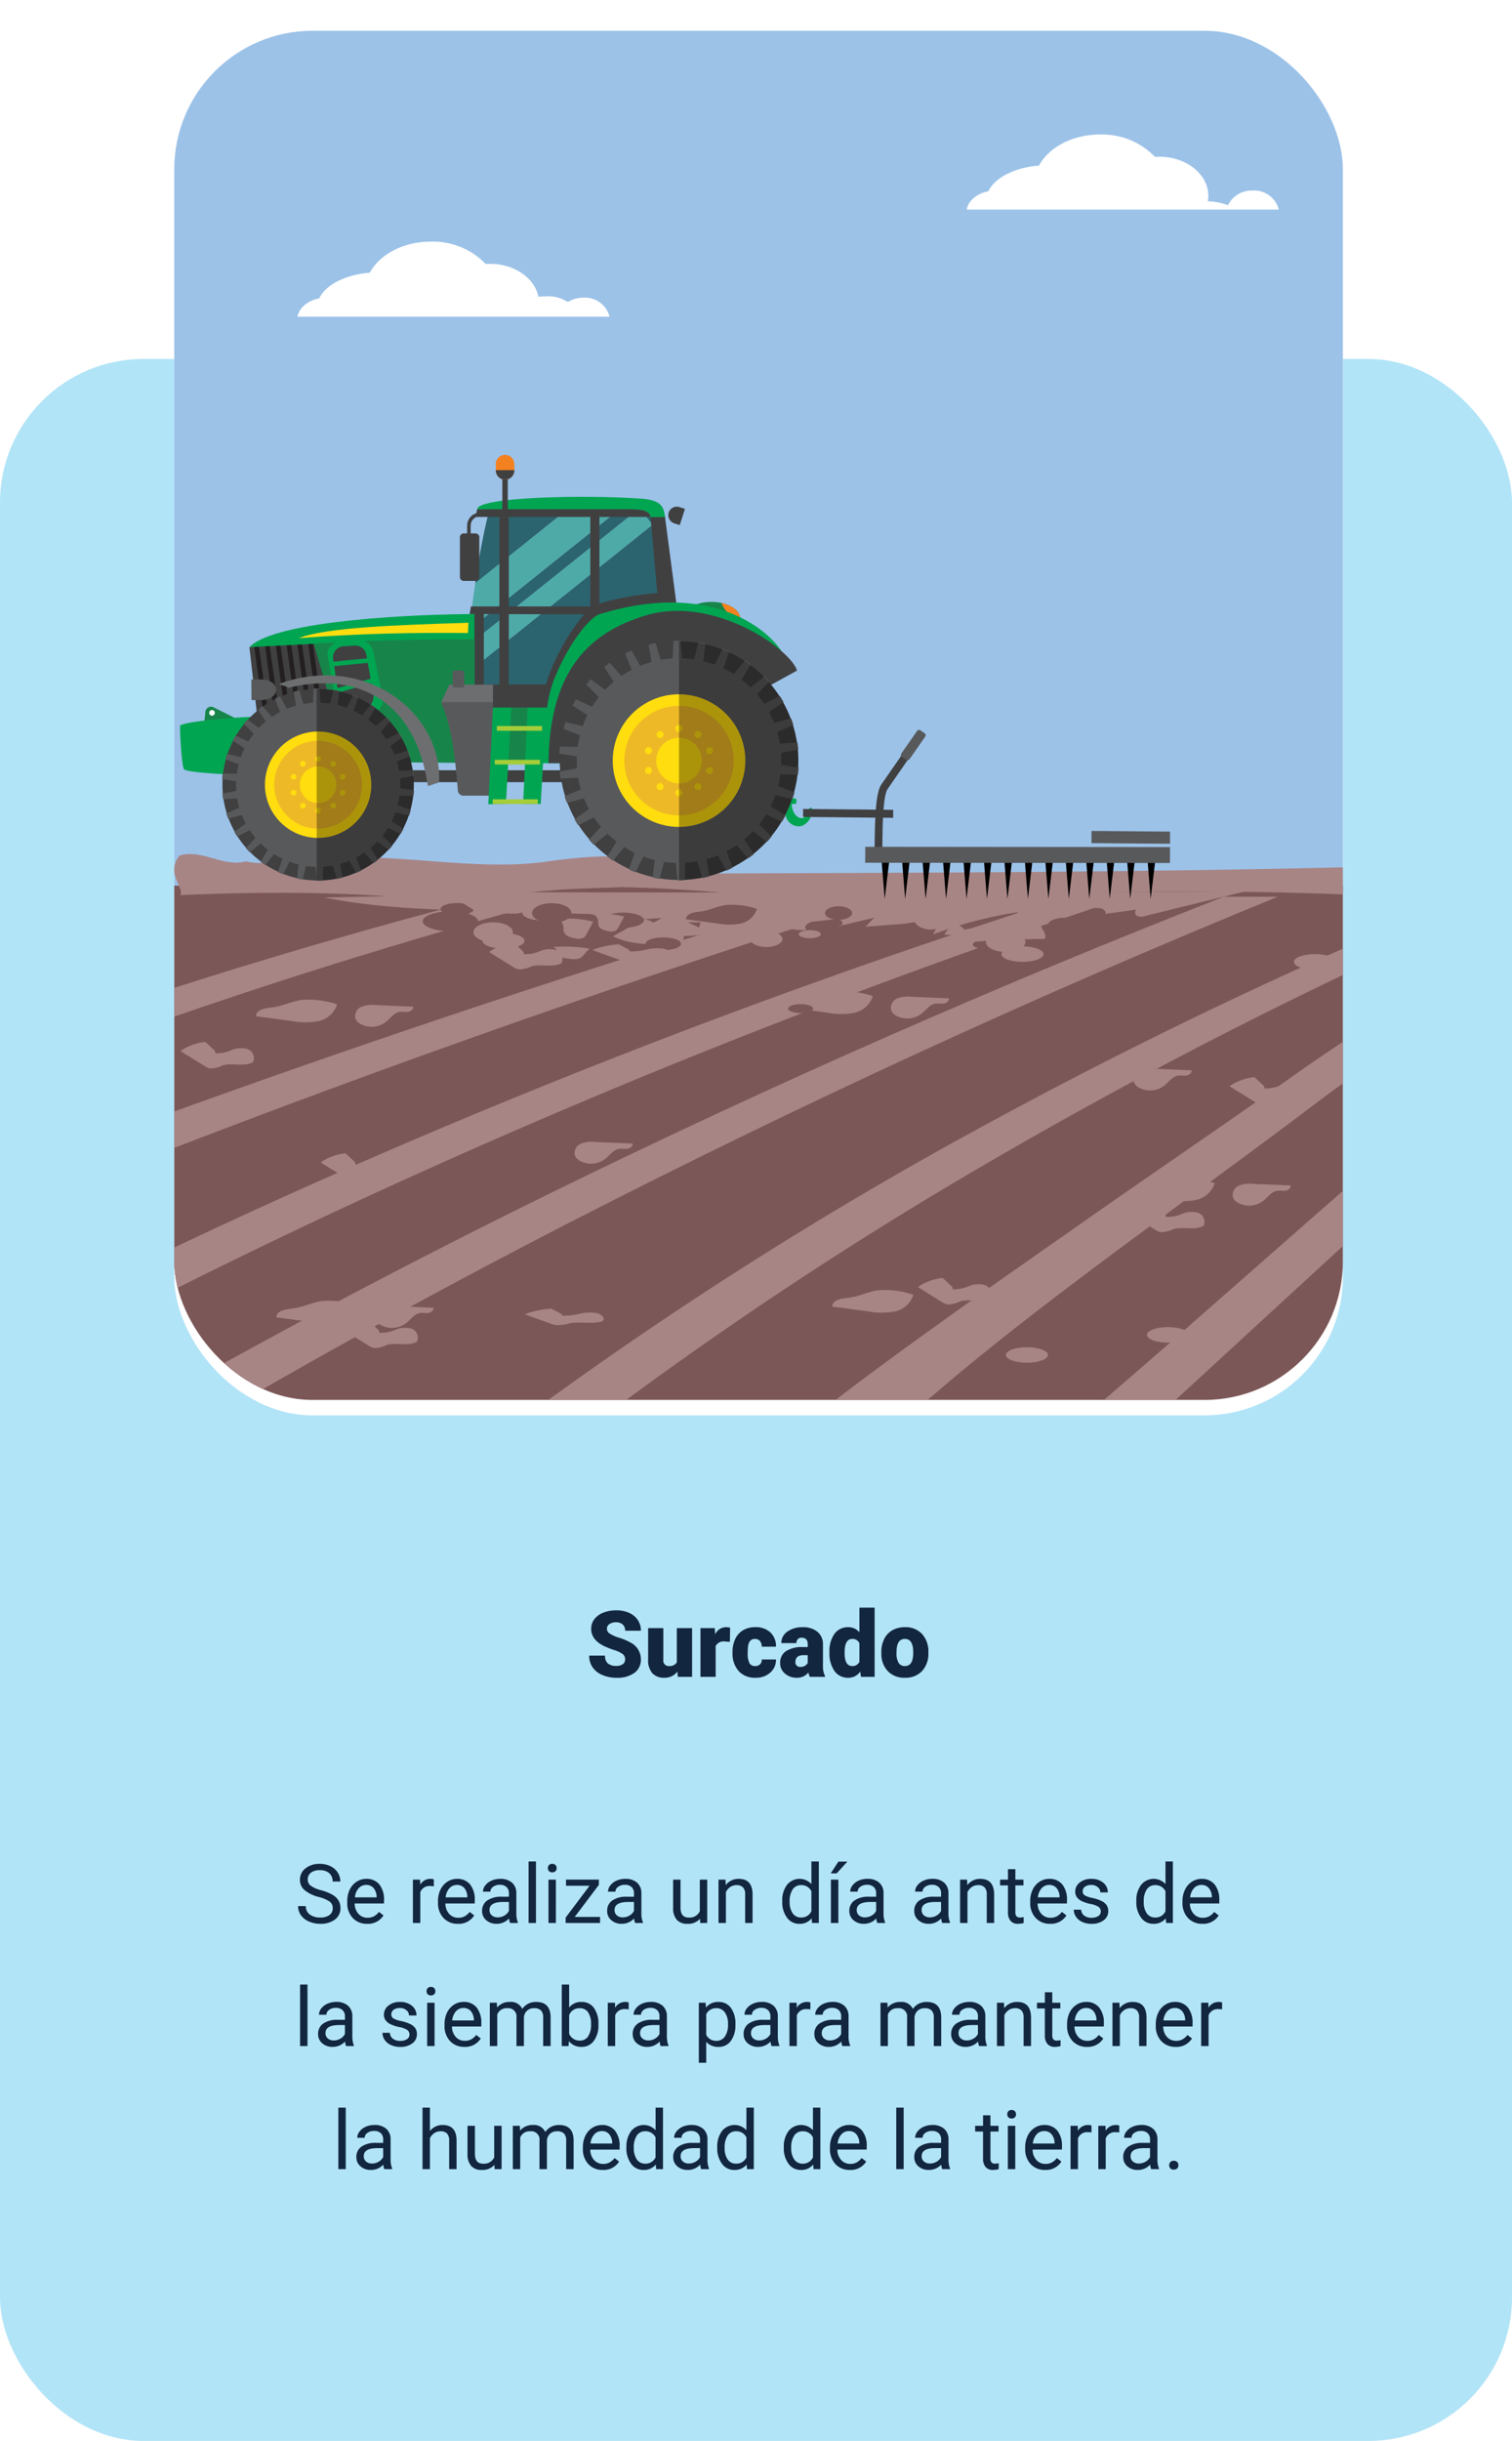 <svg xmlns="http://www.w3.org/2000/svg" xmlns:xlink="http://www.w3.org/1999/xlink" width="295" height="476" viewBox="0 0 295 476">
  <defs>
    <filter id="Rectángulo_33773" x="25" y="0" width="246" height="285" filterUnits="userSpaceOnUse">
      <feOffset dy="3" input="SourceAlpha"/>
      <feGaussianBlur stdDeviation="3" result="blur"/>
      <feFlood flood-opacity="0.243"/>
      <feComposite operator="in" in2="blur"/>
      <feComposite in="SourceGraphic"/>
    </filter>
    <clipPath id="clip-path">
      <rect id="Rectángulo_33769-2" data-name="Rectángulo 33769-2" width="228" height="267" rx="27" transform="translate(-399.032 116.747)" fill="none"/>
    </clipPath>
  </defs>
  <g id="Grupo_85821" data-name="Grupo 85821" transform="translate(-810 -4361.368)">
    <rect id="Rectángulo_33772" data-name="Rectángulo 33772" width="295" height="406" rx="28" transform="translate(810 4431.368)" fill="#b2e4f7" opacity="0.998"/>
    <g transform="matrix(1, 0, 0, 1, 810, 4361.37)" filter="url(#Rectángulo_33773)">
      <rect id="Rectángulo_33773-2" data-name="Rectángulo 33773" width="228" height="267" rx="27" transform="translate(34 6)" fill="#fff"/>
    </g>
    <path id="Trazado_119370" data-name="Trazado 119370" d="M9.207,9.93A7.053,7.053,0,0,1,6.4,8.566a2.6,2.6,0,0,1-.879-2A2.751,2.751,0,0,1,6.594,4.348a4.269,4.269,0,0,1,2.793-.879,4.66,4.66,0,0,1,2.09.453A3.436,3.436,0,0,1,12.9,5.172a3.2,3.2,0,0,1,.5,1.742H11.895a2.08,2.08,0,0,0-.656-1.627A2.669,2.669,0,0,0,9.387,4.7a2.732,2.732,0,0,0-1.73.489,1.632,1.632,0,0,0-.621,1.358,1.468,1.468,0,0,0,.59,1.178,5.785,5.785,0,0,0,2.008.88,9.316,9.316,0,0,1,2.219.88A3.367,3.367,0,0,1,13.039,10.6a2.861,2.861,0,0,1,.387,1.508,2.658,2.658,0,0,1-1.078,2.215,4.6,4.6,0,0,1-2.883.832,5.347,5.347,0,0,1-2.187-.449,3.681,3.681,0,0,1-1.566-1.23A3,3,0,0,1,5.16,11.7H6.668a1.959,1.959,0,0,0,.762,1.629,3.207,3.207,0,0,0,2.035.6,2.948,2.948,0,0,0,1.82-.484,1.573,1.573,0,0,0,.633-1.32,1.545,1.545,0,0,0-.586-1.293A6.755,6.755,0,0,0,9.207,9.93Zm9.422,5.227a3.693,3.693,0,0,1-2.8-1.129,4.19,4.19,0,0,1-1.078-3.02v-.266a5.073,5.073,0,0,1,.48-2.246,3.748,3.748,0,0,1,1.344-1.547,3.378,3.378,0,0,1,1.871-.559,3.166,3.166,0,0,1,2.563,1.086,4.7,4.7,0,0,1,.914,3.109v.6H16.2a3,3,0,0,0,.73,2.02,2.3,2.3,0,0,0,1.777.77,2.517,2.517,0,0,0,1.3-.312,3.259,3.259,0,0,0,.93-.828l.883.688A3.55,3.55,0,0,1,18.629,15.156Zm-.18-7.578a1.928,1.928,0,0,0-1.469.637A3.1,3.1,0,0,0,16.246,10H20.48V9.891a2.753,2.753,0,0,0-.594-1.707A1.815,1.815,0,0,0,18.449,7.578Zm13.2.266a4.331,4.331,0,0,0-.711-.055A1.9,1.9,0,0,0,29,9v6H27.559V6.547h1.406l.023.977A2.251,2.251,0,0,1,31,6.391a1.477,1.477,0,0,1,.641.109Zm4.688,7.313a3.693,3.693,0,0,1-2.8-1.129,4.19,4.19,0,0,1-1.078-3.02v-.266a5.073,5.073,0,0,1,.48-2.246,3.748,3.748,0,0,1,1.344-1.547,3.378,3.378,0,0,1,1.871-.559,3.166,3.166,0,0,1,2.563,1.086,4.7,4.7,0,0,1,.914,3.109v.6H33.9a3,3,0,0,0,.73,2.02,2.3,2.3,0,0,0,1.777.77,2.517,2.517,0,0,0,1.3-.312,3.259,3.259,0,0,0,.93-.828l.883.688A3.55,3.55,0,0,1,36.332,15.156Zm-.18-7.578a1.928,1.928,0,0,0-1.469.637A3.1,3.1,0,0,0,33.949,10h4.234V9.891a2.753,2.753,0,0,0-.594-1.707A1.815,1.815,0,0,0,36.152,7.578ZM46.52,15a3.036,3.036,0,0,1-.2-.891,3.225,3.225,0,0,1-2.406,1.047,2.984,2.984,0,0,1-2.051-.707,2.287,2.287,0,0,1-.8-1.793,2.39,2.39,0,0,1,1-2.051,4.733,4.733,0,0,1,2.824-.73h1.406V9.211A1.623,1.623,0,0,0,45.84,8,1.821,1.821,0,0,0,44.5,7.555a2.107,2.107,0,0,0-1.3.391,1.151,1.151,0,0,0-.523.945H41.23a2,2,0,0,1,.449-1.223A3.066,3.066,0,0,1,42.9,6.734a4.1,4.1,0,0,1,1.691-.344,3.342,3.342,0,0,1,2.289.73,2.635,2.635,0,0,1,.859,2.012v3.891a4.757,4.757,0,0,0,.3,1.852V15Zm-2.4-1.1a2.54,2.54,0,0,0,1.289-.352,2.127,2.127,0,0,0,.883-.914V10.9H45.16q-2.656,0-2.656,1.555a1.316,1.316,0,0,0,.453,1.063A1.742,1.742,0,0,0,44.121,13.9ZM51.574,15H50.129V3h1.445Zm3.883,0H54.012V6.547h1.445ZM53.895,4.3a.863.863,0,0,1,.215-.594.807.807,0,0,1,.637-.242.819.819,0,0,1,.641.242.854.854,0,0,1,.219.594.826.826,0,0,1-.219.586.834.834,0,0,1-.641.234.821.821,0,0,1-.637-.234A.834.834,0,0,1,53.895,4.3Zm5.234,9.516h4.945V15H57.363V13.938l4.664-6.2H57.434v-1.2H63.84V7.57ZM70.918,15a3.036,3.036,0,0,1-.2-.891,3.225,3.225,0,0,1-2.406,1.047,2.984,2.984,0,0,1-2.051-.707,2.288,2.288,0,0,1-.8-1.793,2.39,2.39,0,0,1,1-2.051,4.733,4.733,0,0,1,2.824-.73h1.406V9.211A1.623,1.623,0,0,0,70.238,8,1.821,1.821,0,0,0,68.9,7.555a2.108,2.108,0,0,0-1.3.391,1.151,1.151,0,0,0-.523.945H65.629a2,2,0,0,1,.449-1.223A3.066,3.066,0,0,1,67.3,6.734a4.1,4.1,0,0,1,1.691-.344,3.342,3.342,0,0,1,2.289.73,2.635,2.635,0,0,1,.859,2.012v3.891a4.757,4.757,0,0,0,.3,1.852V15Zm-2.4-1.1a2.54,2.54,0,0,0,1.289-.352,2.127,2.127,0,0,0,.883-.914V10.9H69.559q-2.656,0-2.656,1.555a1.316,1.316,0,0,0,.453,1.063A1.742,1.742,0,0,0,68.52,13.9Zm15.063.266a3.07,3.07,0,0,1-2.477.992,2.628,2.628,0,0,1-2.059-.785,3.4,3.4,0,0,1-.715-2.324v-5.5h1.445v5.461q0,1.922,1.563,1.922a2.163,2.163,0,0,0,2.2-1.234V6.547h1.445V15H83.613Zm4.969-7.617L88.6,7.609a3.08,3.08,0,0,1,2.531-1.219q2.68,0,2.7,3.023V15H92.387V9.406a1.946,1.946,0,0,0-.418-1.352,1.675,1.675,0,0,0-1.277-.437,2.086,2.086,0,0,0-1.234.375,2.546,2.546,0,0,0-.828.984V15H87.184V6.547ZM99.621,10.7a4.952,4.952,0,0,1,.922-3.129,3.137,3.137,0,0,1,4.766-.168V3h1.445V15h-1.328l-.07-.906a2.943,2.943,0,0,1-2.414,1.063,2.887,2.887,0,0,1-2.395-1.2,5.008,5.008,0,0,1-.926-3.141Zm1.445.164a3.749,3.749,0,0,0,.594,2.25,1.92,1.92,0,0,0,1.641.813,2.108,2.108,0,0,0,2.008-1.234V8.813a2.125,2.125,0,0,0-1.992-1.2,1.929,1.929,0,0,0-1.656.82A4.128,4.128,0,0,0,101.066,10.867Zm9.5,4.133h-1.453V6.547h1.453Zm.016-11.977h1.75l-2.094,2.3-1.164,0ZM118.168,15a3.036,3.036,0,0,1-.2-.891,3.225,3.225,0,0,1-2.406,1.047,2.984,2.984,0,0,1-2.051-.707,2.288,2.288,0,0,1-.8-1.793,2.39,2.39,0,0,1,1-2.051,4.733,4.733,0,0,1,2.824-.73h1.406V9.211A1.623,1.623,0,0,0,117.488,8a1.821,1.821,0,0,0-1.336-.449,2.108,2.108,0,0,0-1.3.391,1.151,1.151,0,0,0-.523.945h-1.453a2,2,0,0,1,.449-1.223,3.066,3.066,0,0,1,1.219-.934,4.1,4.1,0,0,1,1.691-.344,3.342,3.342,0,0,1,2.289.73,2.635,2.635,0,0,1,.859,2.012v3.891a4.757,4.757,0,0,0,.3,1.852V15Zm-2.4-1.1a2.54,2.54,0,0,0,1.289-.352,2.127,2.127,0,0,0,.883-.914V10.9h-1.133q-2.656,0-2.656,1.555a1.316,1.316,0,0,0,.453,1.063A1.742,1.742,0,0,0,115.77,13.9ZM130.832,15a3.036,3.036,0,0,1-.2-.891,3.225,3.225,0,0,1-2.406,1.047,2.984,2.984,0,0,1-2.051-.707,2.288,2.288,0,0,1-.8-1.793,2.39,2.39,0,0,1,1-2.051,4.733,4.733,0,0,1,2.824-.73h1.406V9.211A1.623,1.623,0,0,0,130.152,8a1.821,1.821,0,0,0-1.336-.449,2.108,2.108,0,0,0-1.3.391,1.151,1.151,0,0,0-.523.945h-1.453a2,2,0,0,1,.449-1.223,3.066,3.066,0,0,1,1.219-.934,4.1,4.1,0,0,1,1.691-.344,3.342,3.342,0,0,1,2.289.73,2.635,2.635,0,0,1,.859,2.012v3.891a4.757,4.757,0,0,0,.3,1.852V15Zm-2.4-1.1a2.54,2.54,0,0,0,1.289-.352,2.127,2.127,0,0,0,.883-.914V10.9h-1.133q-2.656,0-2.656,1.555a1.316,1.316,0,0,0,.453,1.063A1.742,1.742,0,0,0,128.434,13.9Zm7.25-7.352.047,1.063a3.08,3.08,0,0,1,2.531-1.219q2.68,0,2.7,3.023V15H139.52V9.406a1.946,1.946,0,0,0-.418-1.352,1.675,1.675,0,0,0-1.277-.437,2.086,2.086,0,0,0-1.234.375,2.546,2.546,0,0,0-.828.984V15h-1.445V6.547ZM145.105,4.5V6.547h1.578V7.664h-1.578v5.249a1.173,1.173,0,0,0,.211.763.888.888,0,0,0,.719.254,3.5,3.5,0,0,0,.688-.094V15a4.215,4.215,0,0,1-1.109.155,1.8,1.8,0,0,1-1.461-.586,2.517,2.517,0,0,1-.492-1.664V7.664h-1.539V6.547h1.539V4.5Zm6.773,10.656a3.693,3.693,0,0,1-2.8-1.129A4.19,4.19,0,0,1,148,11.008v-.266a5.073,5.073,0,0,1,.48-2.246,3.748,3.748,0,0,1,1.344-1.547,3.378,3.378,0,0,1,1.871-.559,3.166,3.166,0,0,1,2.563,1.086,4.7,4.7,0,0,1,.914,3.109v.6h-5.727a3,3,0,0,0,.73,2.02,2.3,2.3,0,0,0,1.777.77,2.517,2.517,0,0,0,1.3-.312,3.258,3.258,0,0,0,.93-.828l.883.688A3.55,3.55,0,0,1,151.879,15.156Zm-.18-7.578a1.928,1.928,0,0,0-1.469.637A3.1,3.1,0,0,0,149.5,10h4.234V9.891a2.753,2.753,0,0,0-.594-1.707A1.815,1.815,0,0,0,151.7,7.578Zm10.07,5.18a1.064,1.064,0,0,0-.441-.91,4.249,4.249,0,0,0-1.539-.559,7.277,7.277,0,0,1-1.742-.562,2.479,2.479,0,0,1-.953-.781,1.869,1.869,0,0,1-.309-1.078,2.193,2.193,0,0,1,.879-1.758,3.432,3.432,0,0,1,2.246-.719,3.532,3.532,0,0,1,2.332.742,2.357,2.357,0,0,1,.895,1.9h-1.453a1.3,1.3,0,0,0-.5-1.023,1.888,1.888,0,0,0-1.27-.43,1.976,1.976,0,0,0-1.234.344,1.082,1.082,0,0,0-.445.9.877.877,0,0,0,.414.789,5.1,5.1,0,0,0,1.5.508,7.8,7.8,0,0,1,1.754.578,2.558,2.558,0,0,1,1,.809,1.988,1.988,0,0,1,.324,1.152,2.163,2.163,0,0,1-.906,1.816,3.8,3.8,0,0,1-2.352.684,4.257,4.257,0,0,1-1.8-.359,2.922,2.922,0,0,1-1.223-1A2.42,2.42,0,0,1,156.5,12.4h1.445a1.5,1.5,0,0,0,.582,1.152,2.258,2.258,0,0,0,1.434.426,2.331,2.331,0,0,0,1.316-.332A1.02,1.02,0,0,0,161.77,12.758Zm6.938-2.055a4.952,4.952,0,0,1,.922-3.129,3.137,3.137,0,0,1,4.766-.168V3h1.445V15h-1.328l-.07-.906a2.943,2.943,0,0,1-2.414,1.063,2.887,2.887,0,0,1-2.395-1.2,5.008,5.008,0,0,1-.926-3.141Zm1.445.164a3.749,3.749,0,0,0,.594,2.25,1.919,1.919,0,0,0,1.641.813,2.108,2.108,0,0,0,2.008-1.234V8.813a2.125,2.125,0,0,0-1.992-1.2,1.929,1.929,0,0,0-1.656.82A4.128,4.128,0,0,0,170.152,10.867Zm11.438,4.289a3.693,3.693,0,0,1-2.8-1.129,4.19,4.19,0,0,1-1.078-3.02v-.266A5.073,5.073,0,0,1,178.2,8.5a3.748,3.748,0,0,1,1.344-1.547,3.378,3.378,0,0,1,1.871-.559,3.166,3.166,0,0,1,2.563,1.086,4.7,4.7,0,0,1,.914,3.109v.6H179.16a3,3,0,0,0,.73,2.02,2.3,2.3,0,0,0,1.777.77,2.517,2.517,0,0,0,1.3-.312,3.258,3.258,0,0,0,.93-.828l.883.688A3.55,3.55,0,0,1,181.59,15.156Zm-.18-7.578a1.928,1.928,0,0,0-1.469.637A3.1,3.1,0,0,0,179.207,10h4.234V9.891a2.753,2.753,0,0,0-.594-1.707A1.815,1.815,0,0,0,181.41,7.578ZM6.992,39H5.547V27H6.992Zm7.531,0a3.036,3.036,0,0,1-.2-.891,3.225,3.225,0,0,1-2.406,1.047,2.984,2.984,0,0,1-2.051-.707,2.287,2.287,0,0,1-.8-1.793,2.39,2.39,0,0,1,1-2.051,4.733,4.733,0,0,1,2.824-.73H14.3v-.664A1.623,1.623,0,0,0,13.844,32a1.821,1.821,0,0,0-1.336-.449,2.108,2.108,0,0,0-1.3.391,1.151,1.151,0,0,0-.523.945H9.234a2,2,0,0,1,.449-1.223,3.066,3.066,0,0,1,1.219-.934,4.1,4.1,0,0,1,1.691-.344,3.342,3.342,0,0,1,2.289.73,2.635,2.635,0,0,1,.859,2.012v3.891a4.757,4.757,0,0,0,.3,1.852V39Zm-2.4-1.1a2.54,2.54,0,0,0,1.289-.352,2.127,2.127,0,0,0,.883-.914V34.9H13.164q-2.656,0-2.656,1.555a1.316,1.316,0,0,0,.453,1.063A1.742,1.742,0,0,0,12.125,37.9Zm14.766-1.141a1.064,1.064,0,0,0-.441-.91,4.249,4.249,0,0,0-1.539-.559,7.277,7.277,0,0,1-1.742-.562,2.479,2.479,0,0,1-.953-.781,1.869,1.869,0,0,1-.309-1.078,2.193,2.193,0,0,1,.879-1.758,3.432,3.432,0,0,1,2.246-.719,3.532,3.532,0,0,1,2.332.742,2.357,2.357,0,0,1,.895,1.9H26.8a1.3,1.3,0,0,0-.5-1.023,1.888,1.888,0,0,0-1.27-.43,1.976,1.976,0,0,0-1.234.344,1.082,1.082,0,0,0-.445.9.877.877,0,0,0,.414.789,5.1,5.1,0,0,0,1.5.508,7.8,7.8,0,0,1,1.754.578,2.558,2.558,0,0,1,1,.809,1.988,1.988,0,0,1,.324,1.152,2.163,2.163,0,0,1-.906,1.816,3.8,3.8,0,0,1-2.352.684,4.257,4.257,0,0,1-1.8-.359,2.922,2.922,0,0,1-1.223-1,2.42,2.42,0,0,1-.441-1.395h1.445a1.5,1.5,0,0,0,.582,1.152,2.258,2.258,0,0,0,1.434.426,2.331,2.331,0,0,0,1.316-.332A1.02,1.02,0,0,0,26.891,36.758ZM31.789,39H30.344V30.547h1.445ZM30.227,28.3a.863.863,0,0,1,.215-.594.807.807,0,0,1,.637-.242.819.819,0,0,1,.641.242.854.854,0,0,1,.219.594.826.826,0,0,1-.219.586.834.834,0,0,1-.641.234.821.821,0,0,1-.637-.234A.834.834,0,0,1,30.227,28.3Zm7.383,10.852a3.693,3.693,0,0,1-2.8-1.129,4.19,4.19,0,0,1-1.078-3.02v-.266a5.073,5.073,0,0,1,.48-2.246,3.748,3.748,0,0,1,1.344-1.547,3.378,3.378,0,0,1,1.871-.559,3.166,3.166,0,0,1,2.563,1.086,4.7,4.7,0,0,1,.914,3.109v.6H35.18a3,3,0,0,0,.73,2.02,2.3,2.3,0,0,0,1.777.77,2.517,2.517,0,0,0,1.3-.312,3.258,3.258,0,0,0,.93-.828l.883.688A3.55,3.55,0,0,1,37.609,39.156Zm-.18-7.578a1.928,1.928,0,0,0-1.469.637A3.1,3.1,0,0,0,35.227,34h4.234v-.109a2.753,2.753,0,0,0-.594-1.707A1.815,1.815,0,0,0,37.43,31.578Zm6.508-1.031.039.938a3.122,3.122,0,0,1,2.508-1.094A2.417,2.417,0,0,1,48.9,31.75a3.2,3.2,0,0,1,1.1-.984,3.242,3.242,0,0,1,1.6-.375q2.781,0,2.828,2.945V39H52.977V33.422a1.941,1.941,0,0,0-.414-1.355,1.823,1.823,0,0,0-1.391-.449,1.916,1.916,0,0,0-1.336.48,1.949,1.949,0,0,0-.617,1.293V39H47.766V33.461a1.613,1.613,0,0,0-1.8-1.844,1.934,1.934,0,0,0-1.945,1.211V39H42.57V30.547Zm19.82,4.32a5.026,5.026,0,0,1-.891,3.113,2.846,2.846,0,0,1-2.391,1.176A2.947,2.947,0,0,1,58,38.023L57.93,39H56.6V27h1.445v4.477a2.93,2.93,0,0,1,2.414-1.086,2.863,2.863,0,0,1,2.418,1.164,5.177,5.177,0,0,1,.879,3.188ZM62.313,34.7a3.906,3.906,0,0,0-.57-2.281,1.888,1.888,0,0,0-1.641-.8,2.122,2.122,0,0,0-2.055,1.328V36.6a2.181,2.181,0,0,0,2.07,1.328,1.878,1.878,0,0,0,1.617-.8A4.153,4.153,0,0,0,62.313,34.7Zm7.352-2.859a4.331,4.331,0,0,0-.711-.055A1.9,1.9,0,0,0,67.023,33v6H65.578V30.547h1.406l.023.977a2.251,2.251,0,0,1,2.016-1.133,1.477,1.477,0,0,1,.641.109ZM75.9,39a3.036,3.036,0,0,1-.2-.891,3.225,3.225,0,0,1-2.406,1.047,2.984,2.984,0,0,1-2.051-.707,2.288,2.288,0,0,1-.8-1.793,2.39,2.39,0,0,1,1-2.051,4.733,4.733,0,0,1,2.824-.73h1.406v-.664A1.623,1.623,0,0,0,75.219,32a1.821,1.821,0,0,0-1.336-.449,2.108,2.108,0,0,0-1.3.391,1.151,1.151,0,0,0-.523.945H70.609a2,2,0,0,1,.449-1.223,3.066,3.066,0,0,1,1.219-.934,4.1,4.1,0,0,1,1.691-.344,3.342,3.342,0,0,1,2.289.73,2.635,2.635,0,0,1,.859,2.012v3.891a4.757,4.757,0,0,0,.3,1.852V39Zm-2.4-1.1a2.54,2.54,0,0,0,1.289-.352,2.127,2.127,0,0,0,.883-.914V34.9H74.539q-2.656,0-2.656,1.555a1.316,1.316,0,0,0,.453,1.063A1.742,1.742,0,0,0,73.5,37.9Zm16.984-3.031a5.062,5.062,0,0,1-.883,3.109,2.829,2.829,0,0,1-2.391,1.18,3.1,3.1,0,0,1-2.422-.977v4.07H83.344v-11.7h1.32l.07.938a2.977,2.977,0,0,1,2.453-1.094,2.882,2.882,0,0,1,2.41,1.148,5.117,5.117,0,0,1,.887,3.2ZM89.039,34.7a3.735,3.735,0,0,0-.609-2.258,1.963,1.963,0,0,0-1.672-.828,2.125,2.125,0,0,0-1.969,1.164V36.82a2.129,2.129,0,0,0,1.984,1.156,1.954,1.954,0,0,0,1.652-.824A4.077,4.077,0,0,0,89.039,34.7Zm8.5,4.3a3.036,3.036,0,0,1-.2-.891,3.225,3.225,0,0,1-2.406,1.047,2.984,2.984,0,0,1-2.051-.707,2.288,2.288,0,0,1-.8-1.793,2.39,2.39,0,0,1,1-2.051,4.733,4.733,0,0,1,2.824-.73h1.406v-.664A1.623,1.623,0,0,0,96.859,32a1.821,1.821,0,0,0-1.336-.449,2.108,2.108,0,0,0-1.3.391,1.151,1.151,0,0,0-.523.945H92.25a2,2,0,0,1,.449-1.223,3.066,3.066,0,0,1,1.219-.934,4.1,4.1,0,0,1,1.691-.344,3.342,3.342,0,0,1,2.289.73,2.635,2.635,0,0,1,.859,2.012v3.891a4.757,4.757,0,0,0,.3,1.852V39Zm-2.4-1.1a2.54,2.54,0,0,0,1.289-.352,2.127,2.127,0,0,0,.883-.914V34.9H96.18q-2.656,0-2.656,1.555a1.316,1.316,0,0,0,.453,1.063A1.742,1.742,0,0,0,95.141,37.9Zm9.969-6.055a4.331,4.331,0,0,0-.711-.055A1.9,1.9,0,0,0,102.469,33v6h-1.445V30.547h1.406l.023.977a2.251,2.251,0,0,1,2.016-1.133,1.477,1.477,0,0,1,.641.109ZM111.344,39a3.036,3.036,0,0,1-.2-.891,3.225,3.225,0,0,1-2.406,1.047,2.984,2.984,0,0,1-2.051-.707,2.288,2.288,0,0,1-.8-1.793,2.39,2.39,0,0,1,1-2.051,4.733,4.733,0,0,1,2.824-.73h1.406v-.664A1.623,1.623,0,0,0,110.664,32a1.821,1.821,0,0,0-1.336-.449,2.108,2.108,0,0,0-1.3.391,1.151,1.151,0,0,0-.523.945h-1.453a2,2,0,0,1,.449-1.223,3.066,3.066,0,0,1,1.219-.934,4.1,4.1,0,0,1,1.691-.344,3.342,3.342,0,0,1,2.289.73,2.635,2.635,0,0,1,.859,2.012v3.891a4.757,4.757,0,0,0,.3,1.852V39Zm-2.4-1.1a2.54,2.54,0,0,0,1.289-.352,2.127,2.127,0,0,0,.883-.914V34.9h-1.133q-2.656,0-2.656,1.555a1.316,1.316,0,0,0,.453,1.063A1.742,1.742,0,0,0,108.945,37.9Zm11.2-7.352.039.938a3.122,3.122,0,0,1,2.508-1.094,2.417,2.417,0,0,1,2.414,1.359,3.2,3.2,0,0,1,1.1-.984,3.242,3.242,0,0,1,1.6-.375q2.781,0,2.828,2.945V39h-1.445V33.422a1.941,1.941,0,0,0-.414-1.355,1.823,1.823,0,0,0-1.391-.449,1.916,1.916,0,0,0-1.336.48,1.949,1.949,0,0,0-.617,1.293V39h-1.453V33.461a1.613,1.613,0,0,0-1.8-1.844,1.934,1.934,0,0,0-1.945,1.211V39h-1.445V30.547ZM138.031,39a3.036,3.036,0,0,1-.2-.891,3.225,3.225,0,0,1-2.406,1.047,2.984,2.984,0,0,1-2.051-.707,2.287,2.287,0,0,1-.8-1.793,2.39,2.39,0,0,1,1-2.051,4.733,4.733,0,0,1,2.824-.73H137.8v-.664A1.623,1.623,0,0,0,137.352,32a1.821,1.821,0,0,0-1.336-.449,2.107,2.107,0,0,0-1.3.391,1.151,1.151,0,0,0-.523.945h-1.453a2,2,0,0,1,.449-1.223,3.066,3.066,0,0,1,1.219-.934,4.1,4.1,0,0,1,1.691-.344,3.342,3.342,0,0,1,2.289.73,2.635,2.635,0,0,1,.859,2.012v3.891a4.757,4.757,0,0,0,.3,1.852V39Zm-2.4-1.1a2.54,2.54,0,0,0,1.289-.352,2.127,2.127,0,0,0,.883-.914V34.9h-1.133q-2.656,0-2.656,1.555a1.316,1.316,0,0,0,.453,1.063A1.742,1.742,0,0,0,135.633,37.9Zm7.25-7.352.047,1.063a3.08,3.08,0,0,1,2.531-1.219q2.68,0,2.7,3.023V39h-1.445V33.406a1.946,1.946,0,0,0-.418-1.352,1.675,1.675,0,0,0-1.277-.437,2.086,2.086,0,0,0-1.234.375,2.546,2.546,0,0,0-.828.984V39h-1.445V30.547ZM152.3,28.5v2.047h1.578v1.117H152.3v5.249a1.173,1.173,0,0,0,.211.763.888.888,0,0,0,.719.254,3.5,3.5,0,0,0,.688-.094V39a4.215,4.215,0,0,1-1.109.155,1.8,1.8,0,0,1-1.461-.586,2.517,2.517,0,0,1-.492-1.664V31.664H149.32V30.547h1.539V28.5Zm6.773,10.656a3.693,3.693,0,0,1-2.8-1.129,4.19,4.19,0,0,1-1.078-3.02v-.266a5.073,5.073,0,0,1,.48-2.246,3.748,3.748,0,0,1,1.344-1.547,3.378,3.378,0,0,1,1.871-.559,3.166,3.166,0,0,1,2.563,1.086,4.7,4.7,0,0,1,.914,3.109v.6h-5.727a3,3,0,0,0,.73,2.02,2.3,2.3,0,0,0,1.777.77,2.517,2.517,0,0,0,1.3-.312,3.258,3.258,0,0,0,.93-.828l.883.688A3.55,3.55,0,0,1,159.078,39.156Zm-.18-7.578a1.928,1.928,0,0,0-1.469.637A3.1,3.1,0,0,0,156.7,34h4.234v-.109a2.753,2.753,0,0,0-.594-1.707A1.815,1.815,0,0,0,158.9,31.578Zm6.516-1.031.047,1.063a3.08,3.08,0,0,1,2.531-1.219q2.68,0,2.7,3.023V39H169.25V33.406a1.946,1.946,0,0,0-.418-1.352,1.675,1.675,0,0,0-1.277-.437,2.086,2.086,0,0,0-1.234.375,2.546,2.546,0,0,0-.828.984V39h-1.445V30.547Zm10.969,8.609a3.693,3.693,0,0,1-2.8-1.129,4.19,4.19,0,0,1-1.078-3.02v-.266a5.073,5.073,0,0,1,.48-2.246,3.748,3.748,0,0,1,1.344-1.547,3.378,3.378,0,0,1,1.871-.559,3.166,3.166,0,0,1,2.563,1.086,4.7,4.7,0,0,1,.914,3.109v.6h-5.727a3,3,0,0,0,.73,2.02,2.3,2.3,0,0,0,1.777.77,2.517,2.517,0,0,0,1.3-.312,3.258,3.258,0,0,0,.93-.828l.883.688A3.55,3.55,0,0,1,176.383,39.156Zm-.18-7.578a1.928,1.928,0,0,0-1.469.637A3.1,3.1,0,0,0,174,34h4.234v-.109a2.753,2.753,0,0,0-.594-1.707A1.815,1.815,0,0,0,176.2,31.578Zm9.234.266a4.331,4.331,0,0,0-.711-.055A1.9,1.9,0,0,0,182.8,33v6h-1.445V30.547h1.406l.023.977a2.251,2.251,0,0,1,2.016-1.133,1.477,1.477,0,0,1,.641.109ZM14.457,63H13.012V51h1.445Zm7.531,0a3.036,3.036,0,0,1-.2-.891,3.225,3.225,0,0,1-2.406,1.047,2.984,2.984,0,0,1-2.051-.707,2.287,2.287,0,0,1-.8-1.793,2.39,2.39,0,0,1,1-2.051,4.733,4.733,0,0,1,2.824-.73h1.406v-.664A1.623,1.623,0,0,0,21.309,56a1.821,1.821,0,0,0-1.336-.449,2.107,2.107,0,0,0-1.3.391,1.151,1.151,0,0,0-.523.945H16.7a2,2,0,0,1,.449-1.223,3.066,3.066,0,0,1,1.219-.934,4.1,4.1,0,0,1,1.691-.344,3.342,3.342,0,0,1,2.289.73,2.635,2.635,0,0,1,.859,2.012v3.891a4.757,4.757,0,0,0,.3,1.852V63Zm-2.4-1.1a2.54,2.54,0,0,0,1.289-.352,2.127,2.127,0,0,0,.883-.914V58.9H20.629q-2.656,0-2.656,1.555a1.316,1.316,0,0,0,.453,1.063A1.742,1.742,0,0,0,19.59,61.9ZM30.879,55.57a3.073,3.073,0,0,1,2.5-1.18q2.68,0,2.7,3.023V63H34.637V57.406a1.946,1.946,0,0,0-.418-1.352,1.675,1.675,0,0,0-1.277-.437,2.086,2.086,0,0,0-1.234.375,2.546,2.546,0,0,0-.828.984V63H29.434V51h1.445Zm12.586,6.594a3.07,3.07,0,0,1-2.477.992,2.628,2.628,0,0,1-2.059-.785,3.4,3.4,0,0,1-.715-2.324v-5.5H39.66v5.461q0,1.922,1.563,1.922a2.163,2.163,0,0,0,2.2-1.234V54.547h1.445V63H43.5Zm4.961-7.617.039.938a3.122,3.122,0,0,1,2.508-1.094,2.417,2.417,0,0,1,2.414,1.359,3.2,3.2,0,0,1,1.1-.984,3.242,3.242,0,0,1,1.6-.375q2.781,0,2.828,2.945V63H57.465V57.422a1.941,1.941,0,0,0-.414-1.355,1.823,1.823,0,0,0-1.391-.449,1.916,1.916,0,0,0-1.336.48,1.949,1.949,0,0,0-.617,1.293V63H52.254V57.461a1.613,1.613,0,0,0-1.8-1.844A1.934,1.934,0,0,0,48.5,56.828V63H47.059V54.547ZM64.6,63.156a3.693,3.693,0,0,1-2.8-1.129,4.19,4.19,0,0,1-1.078-3.02v-.266A5.073,5.073,0,0,1,61.2,56.5a3.748,3.748,0,0,1,1.344-1.547,3.378,3.378,0,0,1,1.871-.559,3.166,3.166,0,0,1,2.563,1.086,4.7,4.7,0,0,1,.914,3.109v.6H62.168a3,3,0,0,0,.73,2.02,2.3,2.3,0,0,0,1.777.77,2.517,2.517,0,0,0,1.3-.312,3.259,3.259,0,0,0,.93-.828l.883.688A3.55,3.55,0,0,1,64.6,63.156Zm-.18-7.578a1.928,1.928,0,0,0-1.469.637A3.1,3.1,0,0,0,62.215,58h4.234v-.109a2.753,2.753,0,0,0-.594-1.707A1.815,1.815,0,0,0,64.418,55.578Zm4.8,3.125a4.952,4.952,0,0,1,.922-3.129,3.137,3.137,0,0,1,4.766-.168V51h1.445V63H75.02l-.07-.906a2.943,2.943,0,0,1-2.414,1.063,2.887,2.887,0,0,1-2.395-1.2,5.008,5.008,0,0,1-.926-3.141Zm1.445.164a3.749,3.749,0,0,0,.594,2.25,1.92,1.92,0,0,0,1.641.813A2.108,2.108,0,0,0,74.9,60.7V56.813a2.125,2.125,0,0,0-1.992-1.2,1.929,1.929,0,0,0-1.656.82A4.128,4.128,0,0,0,70.66,58.867ZM83.809,63a3.036,3.036,0,0,1-.2-.891A3.225,3.225,0,0,1,81.2,63.156a2.984,2.984,0,0,1-2.051-.707,2.288,2.288,0,0,1-.8-1.793,2.39,2.39,0,0,1,1-2.051,4.733,4.733,0,0,1,2.824-.73h1.406v-.664A1.623,1.623,0,0,0,83.129,56a1.821,1.821,0,0,0-1.336-.449,2.107,2.107,0,0,0-1.3.391,1.151,1.151,0,0,0-.523.945H78.52a2,2,0,0,1,.449-1.223,3.066,3.066,0,0,1,1.219-.934,4.1,4.1,0,0,1,1.691-.344,3.342,3.342,0,0,1,2.289.73,2.635,2.635,0,0,1,.859,2.012v3.891a4.757,4.757,0,0,0,.3,1.852V63Zm-2.4-1.1a2.54,2.54,0,0,0,1.289-.352,2.127,2.127,0,0,0,.883-.914V58.9H82.449q-2.656,0-2.656,1.555a1.316,1.316,0,0,0,.453,1.063A1.742,1.742,0,0,0,81.41,61.9Zm5.531-3.2a4.952,4.952,0,0,1,.922-3.129,3.137,3.137,0,0,1,4.766-.168V51h1.445V63H92.746l-.07-.906a2.943,2.943,0,0,1-2.414,1.063,2.887,2.887,0,0,1-2.395-1.2,5.008,5.008,0,0,1-.926-3.141Zm1.445.164a3.749,3.749,0,0,0,.594,2.25,1.92,1.92,0,0,0,1.641.813A2.108,2.108,0,0,0,92.629,60.7V56.813a2.125,2.125,0,0,0-1.992-1.2,1.929,1.929,0,0,0-1.656.82A4.128,4.128,0,0,0,88.387,58.867ZM99.926,58.7a4.952,4.952,0,0,1,.922-3.129,3.137,3.137,0,0,1,4.766-.168V51h1.445V63H105.73l-.07-.906a2.943,2.943,0,0,1-2.414,1.063,2.887,2.887,0,0,1-2.395-1.2,5.008,5.008,0,0,1-.926-3.141Zm1.445.164a3.749,3.749,0,0,0,.594,2.25,1.92,1.92,0,0,0,1.641.813,2.108,2.108,0,0,0,2.008-1.234V56.813a2.125,2.125,0,0,0-1.992-1.2,1.929,1.929,0,0,0-1.656.82A4.128,4.128,0,0,0,101.371,58.867Zm11.438,4.289a3.693,3.693,0,0,1-2.8-1.129,4.19,4.19,0,0,1-1.078-3.02v-.266a5.073,5.073,0,0,1,.48-2.246,3.748,3.748,0,0,1,1.344-1.547,3.378,3.378,0,0,1,1.871-.559,3.166,3.166,0,0,1,2.563,1.086,4.7,4.7,0,0,1,.914,3.109v.6h-5.727a3,3,0,0,0,.73,2.02,2.3,2.3,0,0,0,1.777.77,2.517,2.517,0,0,0,1.3-.312,3.259,3.259,0,0,0,.93-.828l.883.688A3.55,3.55,0,0,1,112.809,63.156Zm-.18-7.578a1.928,1.928,0,0,0-1.469.637A3.1,3.1,0,0,0,110.426,58h4.234v-.109a2.753,2.753,0,0,0-.594-1.707A1.815,1.815,0,0,0,112.629,55.578ZM123.309,63h-1.445V51h1.445Zm7.531,0a3.036,3.036,0,0,1-.2-.891,3.225,3.225,0,0,1-2.406,1.047,2.984,2.984,0,0,1-2.051-.707,2.288,2.288,0,0,1-.8-1.793,2.39,2.39,0,0,1,1-2.051,4.733,4.733,0,0,1,2.824-.73h1.406v-.664A1.623,1.623,0,0,0,130.16,56a1.821,1.821,0,0,0-1.336-.449,2.107,2.107,0,0,0-1.3.391,1.151,1.151,0,0,0-.523.945h-1.453A2,2,0,0,1,126,55.668a3.066,3.066,0,0,1,1.219-.934,4.1,4.1,0,0,1,1.691-.344,3.342,3.342,0,0,1,2.289.73,2.635,2.635,0,0,1,.859,2.012v3.891a4.757,4.757,0,0,0,.3,1.852V63Zm-2.4-1.1a2.54,2.54,0,0,0,1.289-.352,2.127,2.127,0,0,0,.883-.914V58.9H129.48q-2.656,0-2.656,1.555a1.316,1.316,0,0,0,.453,1.063A1.742,1.742,0,0,0,128.441,61.9Zm11.8-9.4v2.047h1.578v1.117h-1.578v5.249a1.173,1.173,0,0,0,.211.763.888.888,0,0,0,.719.254,3.5,3.5,0,0,0,.688-.094V63a4.215,4.215,0,0,1-1.109.155,1.8,1.8,0,0,1-1.461-.586,2.517,2.517,0,0,1-.492-1.664V55.664h-1.539V54.547H138.8V52.5ZM145.082,63h-1.445V54.547h1.445ZM143.52,52.3a.863.863,0,0,1,.215-.594.807.807,0,0,1,.637-.242.819.819,0,0,1,.641.242.854.854,0,0,1,.219.594.826.826,0,0,1-.219.586.834.834,0,0,1-.641.234.821.821,0,0,1-.637-.234A.834.834,0,0,1,143.52,52.3ZM150.9,63.156a3.693,3.693,0,0,1-2.8-1.129,4.19,4.19,0,0,1-1.078-3.02v-.266a5.073,5.073,0,0,1,.48-2.246,3.748,3.748,0,0,1,1.344-1.547,3.378,3.378,0,0,1,1.871-.559,3.166,3.166,0,0,1,2.563,1.086,4.7,4.7,0,0,1,.914,3.109v.6h-5.727a3,3,0,0,0,.73,2.02,2.3,2.3,0,0,0,1.777.77,2.517,2.517,0,0,0,1.3-.312,3.258,3.258,0,0,0,.93-.828l.883.688A3.55,3.55,0,0,1,150.9,63.156Zm-.18-7.578a1.928,1.928,0,0,0-1.469.637A3.1,3.1,0,0,0,148.52,58h4.234v-.109a2.753,2.753,0,0,0-.594-1.707A1.815,1.815,0,0,0,150.723,55.578Zm9.234.266a4.331,4.331,0,0,0-.711-.055A1.9,1.9,0,0,0,157.316,57v6h-1.445V54.547h1.406l.023.977a2.251,2.251,0,0,1,2.016-1.133,1.477,1.477,0,0,1,.641.109Zm5.414,0a4.331,4.331,0,0,0-.711-.055A1.9,1.9,0,0,0,162.73,57v6h-1.445V54.547h1.406l.023.977a2.251,2.251,0,0,1,2.016-1.133,1.477,1.477,0,0,1,.641.109ZM171.605,63a3.036,3.036,0,0,1-.2-.891A3.225,3.225,0,0,1,169,63.156a2.984,2.984,0,0,1-2.051-.707,2.287,2.287,0,0,1-.8-1.793,2.39,2.39,0,0,1,1-2.051,4.733,4.733,0,0,1,2.824-.73h1.406v-.664A1.623,1.623,0,0,0,170.926,56a1.821,1.821,0,0,0-1.336-.449,2.107,2.107,0,0,0-1.3.391,1.151,1.151,0,0,0-.523.945h-1.453a2,2,0,0,1,.449-1.223,3.066,3.066,0,0,1,1.219-.934,4.1,4.1,0,0,1,1.691-.344,3.342,3.342,0,0,1,2.289.73,2.635,2.635,0,0,1,.859,2.012v3.891a4.757,4.757,0,0,0,.3,1.852V63Zm-2.4-1.1a2.54,2.54,0,0,0,1.289-.352,2.127,2.127,0,0,0,.883-.914V58.9h-1.133q-2.656,0-2.656,1.555a1.316,1.316,0,0,0,.453,1.063A1.742,1.742,0,0,0,169.207,61.9Zm5.914.344a.905.905,0,0,1,.223-.625.848.848,0,0,1,.668-.25.874.874,0,0,1,.676.25.887.887,0,0,1,.23.625.839.839,0,0,1-.23.6.89.89,0,0,1-.676.242.8.8,0,0,1-.891-.844Z" transform="translate(863 4721.368)" fill="#12263f"/>
    <path id="Trazado_119369" data-name="Trazado 119369" d="M68.962,13.6a1.268,1.268,0,0,0-.479-1.055,5.954,5.954,0,0,0-1.683-.782,16.147,16.147,0,0,1-1.969-.782q-2.487-1.222-2.487-3.357a3.011,3.011,0,0,1,.62-1.876A4.008,4.008,0,0,1,64.717,4.48a6.823,6.823,0,0,1,2.549-.453,5.969,5.969,0,0,1,2.474.492,3.917,3.917,0,0,1,1.7,1.4A3.661,3.661,0,0,1,72.047,8H68.971a1.547,1.547,0,0,0-.479-1.213,1.867,1.867,0,0,0-1.3-.431,2.106,2.106,0,0,0-1.305.365,1.074,1.074,0,0,0,.048,1.819,6.65,6.65,0,0,0,1.854.826,11.36,11.36,0,0,1,2.18.918,3.663,3.663,0,0,1,2.074,3.3,3.125,3.125,0,0,1-1.266,2.637,5.629,5.629,0,0,1-3.472.958,6.888,6.888,0,0,1-2.817-.558,4.247,4.247,0,0,1-1.9-1.529,3.985,3.985,0,0,1-.637-2.237h3.094a1.963,1.963,0,0,0,.532,1.516,2.513,2.513,0,0,0,1.727.488,1.985,1.985,0,0,0,1.208-.33A1.088,1.088,0,0,0,68.962,13.6Zm10.2,2.373a3.054,3.054,0,0,1-2.54,1.2,3,3,0,0,1-2.369-.91,3.826,3.826,0,0,1-.8-2.615V7.49h2.962v6.179a1.065,1.065,0,0,0,1.187,1.222,1.548,1.548,0,0,0,1.45-.729V7.49h2.979V17H79.246Zm10.239-5.8-.976-.07a1.752,1.752,0,0,0-1.793.879V17H83.667V7.49h2.777l.1,1.222a2.294,2.294,0,0,1,2.083-1.4,2.888,2.888,0,0,1,.826.105Zm4.922,4.72a1.317,1.317,0,0,0,.967-.338,1.241,1.241,0,0,0,.334-.945H98.4a3.288,3.288,0,0,1-1.121,2.566,4.168,4.168,0,0,1-2.887,1,4.22,4.22,0,0,1-3.27-1.3,5.125,5.125,0,0,1-1.2-3.6v-.123A5.792,5.792,0,0,1,90.456,9.6a3.872,3.872,0,0,1,1.534-1.7,4.573,4.573,0,0,1,2.373-.593,4.116,4.116,0,0,1,2.944,1.028,3.647,3.647,0,0,1,1.09,2.786H95.62A1.626,1.626,0,0,0,95.259,10a1.244,1.244,0,0,0-.967-.4q-1.151,0-1.345,1.468a10.357,10.357,0,0,0-.062,1.283,4.068,4.068,0,0,0,.343,1.986A1.187,1.187,0,0,0,94.319,14.891ZM105.006,17a3.344,3.344,0,0,1-.281-.853,2.754,2.754,0,0,1-2.285,1.028,3.374,3.374,0,0,1-2.285-.813,2.588,2.588,0,0,1-.94-2.043,2.66,2.66,0,0,1,1.143-2.338,5.821,5.821,0,0,1,3.322-.791h.914v-.5q0-1.316-1.134-1.316a.927.927,0,0,0-1.055,1.042H99.443a2.655,2.655,0,0,1,1.173-2.239,4.931,4.931,0,0,1,2.993-.86,4.323,4.323,0,0,1,2.874.888,3.086,3.086,0,0,1,1.081,2.435v4.21a4.311,4.311,0,0,0,.4,2V17Zm-1.854-1.934a1.652,1.652,0,0,0,.918-.237,1.487,1.487,0,0,0,.523-.536V12.772h-.861q-1.547,0-1.547,1.389a.848.848,0,0,0,.272.655A.986.986,0,0,0,103.152,15.066Zm5.678-2.892a5.809,5.809,0,0,1,.976-3.56,3.211,3.211,0,0,1,2.725-1.3,2.731,2.731,0,0,1,2.145,1V3.5h2.971V17h-2.663l-.149-1.02a2.8,2.8,0,0,1-2.32,1.2,3.205,3.205,0,0,1-2.689-1.3A5.993,5.993,0,0,1,108.83,12.175Zm2.962.185q0,2.531,1.477,2.531a1.458,1.458,0,0,0,1.406-.826V10.443a1.419,1.419,0,0,0-1.389-.844q-1.371,0-1.485,2.215Zm7.163-.2a5.613,5.613,0,0,1,.554-2.536A3.96,3.96,0,0,1,121.1,7.912a4.791,4.791,0,0,1,2.435-.6A4.373,4.373,0,0,1,126.9,8.637a5.076,5.076,0,0,1,1.23,3.6v.105a4.925,4.925,0,0,1-1.235,3.529,4.384,4.384,0,0,1-3.344,1.305,4.434,4.434,0,0,1-3.261-1.217,4.761,4.761,0,0,1-1.327-3.3Zm2.962.185a3.538,3.538,0,0,0,.413,1.934,1.376,1.376,0,0,0,1.222.615q1.582,0,1.617-2.435v-.3q0-2.558-1.635-2.558-1.485,0-1.608,2.206Z" transform="translate(863 4671.368)" fill="#12263f"/>
    <g id="Grupo_82050" data-name="Grupo 82050" transform="translate(1243.032 4250.621)">
      <g id="Grupo_82049" data-name="Grupo 82049" clip-path="url(#clip-path)">
        <rect id="Rectángulo_33968" data-name="Rectángulo 33968" width="237.669" height="187.994" transform="translate(-401.006 97.056)" fill="#9cc2e8"/>
        <g id="Grupo_81876" data-name="Grupo 81876">
          <path id="Trazado_117012" data-name="Trazado 117012" d="M-424.989,283.459l1.159,138.314c10.072.357,20.143.74,30.211,1.355,18.449,1.129,36.9,2.162,55.367,2.558,13.01.276,26.021.334,39.024-.255,11.43-.515,22.861-1.189,34.276-2.142,7.339-.614,14.652-1.79,21.97-2.835,4.8-.684,9.591-1.584,14.388-2.38.328-.053.7-.269.927.349l29.055-5.956c.123-.68.514-.63.841-.7q13.354-2.964,26.562-7.165c5.138-1.631,10.351-2.365,15.053-7.25A75.734,75.734,0,0,1-143.17,386.7V283.459Z" fill="#7c5757"/>
          <g id="Grupo_78547" data-name="Grupo 78547">
            <path id="Trazado_117013" data-name="Trazado 117013" d="M-337.513,285.624q-33.027,8.517-65.477,19.038v5.7q39.717-13.879,80.416-24.734Z" fill="#a88585"/>
            <path id="Trazado_117014" data-name="Trazado 117014" d="M-272.248,285.624q-65.841,19.734-130.742,43.3v7.19q71.416-27.629,144.212-50.485Z" fill="#a88585"/>
            <path id="Trazado_117015" data-name="Trazado 117015" d="M-224.575,285.624A1418.96,1418.96,0,0,0-374.026,342.5q-14.545,6.519-28.964,13.4v8.281q15.519-7.811,31.185-15.22a1422.2,1422.2,0,0,1,158.821-63.344Z" fill="#a88585"/>
            <path id="Trazado_117016" data-name="Trazado 117016" d="M-194.285,285.624q-65.926,25.809-130.118,57.189-39.909,19.525-78.587,41.39v9.821q39.771-23.64,80.956-44.813,68.091-34.906,138.273-63.587Z" fill="#a88585"/>
            <path id="Trazado_117017" data-name="Trazado 117017" d="M-147.282,285.624a951.916,951.916,0,0,0-96.2,45.947A773.8,773.8,0,0,0-351.4,402.9l4.92,8.708A776.6,776.6,0,0,1-240.9,337.85a956.182,956.182,0,0,1,103.481-52.226Z" fill="#a88585"/>
            <path id="Trazado_117018" data-name="Trazado 117018" d="M-125.006,287.837q-4.566,2.236-9.1,4.565a387.868,387.868,0,0,0-44.631,26.743c-14.212,10.108-28.585,19.817-42.9,29.854-14.292,10.066-44.234,30.668-57.856,42.41l20.889-1.834c12.973-11.843,26.848-22.506,40.832-32.97,13.994-10.446,28.212-20.654,42.2-31.255a389.348,389.348,0,0,1,43.38-28.079q3.577-2.008,7.185-3.946Z" fill="#a88585"/>
            <path id="Trazado_117019" data-name="Trazado 117019" d="M-125.006,304.687c-.912.69-1.829,1.372-2.733,2.073-25.95,19.731-73.94,63.919-98.976,84.649L-221.65,400c24.513-21.723,71.684-66.6,96.644-86.99Z" fill="#a88585"/>
            <path id="Trazado_117020" data-name="Trazado 117020" d="M-125.006,345.178a253.732,253.732,0,0,0-22.348,39.481l7.5,5.185a250.22,250.22,0,0,1,14.851-29.907Z" fill="#a88585"/>
          </g>
        </g>
        <g id="Grupo_81877" data-name="Grupo 81877">
          <path id="Trazado_117021" data-name="Trazado 117021" d="M-230.166,290.166a5.642,5.642,0,0,0-3.732.869,4.655,4.655,0,0,1-1.142.66,6.572,6.572,0,0,1-.84.141,3.323,3.323,0,0,0-1.671.807.76.76,0,0,0,.216,1.12,2.188,2.188,0,0,0,1.273.228l6.851-.163C-228.564,292.683-230.462,291.448-230.166,290.166Z" fill="#a88585"/>
        </g>
        <g id="Grupo_81878" data-name="Grupo 81878">
          <path id="Trazado_117022" data-name="Trazado 117022" d="M-245.951,294.512l5.164.263a2.51,2.51,0,0,0-1.135-1.835,2.006,2.006,0,0,0-2.172-.447A4.717,4.717,0,0,0-245.951,294.512Z" fill="#a88585"/>
        </g>
        <g id="Grupo_81879" data-name="Grupo 81879">
          <path id="Trazado_117023" data-name="Trazado 117023" d="M-291.576,287.736a2.758,2.758,0,0,0-2.249-1.06c-.781-.073-1.57-.08-2.34-.226-1.435-.273-2.809-1.023-4.265-.9-1.608.136-2.913,1.3-4.364,2-.209.648.55,1.162,1.18,1.421a20.3,20.3,0,0,0,4.233,1.387,6.833,6.833,0,0,0,4.35-.536C-293.837,289.188-292.886,288.073-291.576,287.736Z" fill="#a88585"/>
        </g>
        <g id="Grupo_81880" data-name="Grupo 81880">
          <path id="Trazado_117024" data-name="Trazado 117024" d="M-329.4,299.2c1.924-.569,4.166.33,5.925-.637a1.851,1.851,0,0,0-1.1-2.565,4.821,4.821,0,0,0-3.148.248,6.844,6.844,0,0,1-3.139.567c.133-.244-.089-.523-.294-.711l-1.618-1.488a10.609,10.609,0,0,0-4.827,1.762c.338.243.693.462,1.047.681l3.652,2.259a3.227,3.227,0,0,0,1.025.477A5.411,5.411,0,0,0-329.4,299.2Z" fill="#a88585"/>
        </g>
        <g id="Grupo_81881" data-name="Grupo 81881">
          <path id="Trazado_117025" data-name="Trazado 117025" d="M-184.923,325.378c1.924-.57,4.167.33,5.925-.638a1.851,1.851,0,0,0-1.1-2.565,4.828,4.828,0,0,0-3.148.248,6.829,6.829,0,0,1-3.138.567c.132-.244-.09-.523-.294-.711l-1.619-1.487a10.586,10.586,0,0,0-4.827,1.762c.339.242.693.462,1.047.681l3.653,2.259a3.192,3.192,0,0,0,1.025.476A5.4,5.4,0,0,0-184.923,325.378Z" fill="#a88585"/>
        </g>
        <g id="Grupo_81882" data-name="Grupo 81882">
          <path id="Trazado_117026" data-name="Trazado 117026" d="M-204.143,350.437c1.925-.57,4.167.33,5.926-.637a1.852,1.852,0,0,0-1.1-2.566,4.831,4.831,0,0,0-3.149.249,6.838,6.838,0,0,1-3.138.566c.133-.243-.089-.523-.294-.71l-1.618-1.488a10.582,10.582,0,0,0-4.827,1.762c.338.243.693.462,1.047.681l3.652,2.259a3.192,3.192,0,0,0,1.025.476A5.39,5.39,0,0,0-204.143,350.437Z" fill="#a88585"/>
        </g>
        <g id="Grupo_81883" data-name="Grupo 81883">
          <path id="Trazado_117027" data-name="Trazado 117027" d="M-362.262,340.234c1.925-.57,4.167.33,5.925-.638a1.85,1.85,0,0,0-1.1-2.565,4.831,4.831,0,0,0-3.149.248,6.826,6.826,0,0,1-3.138.567c.133-.244-.09-.523-.294-.711l-1.618-1.488a10.6,10.6,0,0,0-4.827,1.763c.338.242.693.462,1.047.681q1.826,1.129,3.652,2.258a3.173,3.173,0,0,0,1.025.477A5.4,5.4,0,0,0-362.262,340.234Z" fill="#a88585"/>
        </g>
        <g id="Grupo_81884" data-name="Grupo 81884">
          <path id="Trazado_117028" data-name="Trazado 117028" d="M-357.615,373.033c1.924-.569,4.167.331,5.925-.637a1.851,1.851,0,0,0-1.1-2.565,4.827,4.827,0,0,0-3.148.248,6.842,6.842,0,0,1-3.138.567c.132-.244-.09-.523-.294-.711l-1.619-1.488a10.609,10.609,0,0,0-4.827,1.762c.338.243.693.462,1.047.681l3.652,2.259a3.193,3.193,0,0,0,1.025.477A5.386,5.386,0,0,0-357.615,373.033Z" fill="#a88585"/>
        </g>
        <g id="Grupo_81885" data-name="Grupo 81885">
          <path id="Trazado_117029" data-name="Trazado 117029" d="M-389.607,318.513c1.925-.57,4.167.33,5.925-.638a1.85,1.85,0,0,0-1.1-2.565,4.831,4.831,0,0,0-3.149.248,6.839,6.839,0,0,1-3.138.567c.133-.244-.09-.523-.294-.711l-1.618-1.488a10.606,10.606,0,0,0-4.827,1.762c.338.243.693.462,1.047.681l3.652,2.259a3.173,3.173,0,0,0,1.025.477A5.4,5.4,0,0,0-389.607,318.513Z" fill="#a88585"/>
        </g>
        <g id="Grupo_81886" data-name="Grupo 81886">
          <path id="Trazado_117030" data-name="Trazado 117030" d="M-245.746,364.538c1.924-.569,4.167.33,5.925-.637a1.851,1.851,0,0,0-1.1-2.565,4.821,4.821,0,0,0-3.148.248,6.842,6.842,0,0,1-3.138.567c.132-.244-.09-.523-.294-.711l-1.619-1.488a10.61,10.61,0,0,0-4.827,1.762c.339.243.693.462,1.047.681l3.652,2.259a3.236,3.236,0,0,0,1.025.477A5.411,5.411,0,0,0-245.746,364.538Z" fill="#a88585"/>
        </g>
        <g id="Grupo_81887" data-name="Grupo 81887">
          <path id="Trazado_117031" data-name="Trazado 117031" d="M-320.828,293.724a2.266,2.266,0,0,0,1.7-.152,2.247,2.247,0,0,0,.62-.82l1.206-2.252a16.637,16.637,0,0,0-6.645-.469,2.082,2.082,0,0,1,.858,1.56,5.565,5.565,0,0,0,.028.7C-322.892,293.218-321.761,293.563-320.828,293.724Z" fill="#a88585"/>
        </g>
        <g id="Grupo_81888" data-name="Grupo 81888">
          <path id="Trazado_117032" data-name="Trazado 117032" d="M-278.557,307.3l6.894.918a14.312,14.312,0,0,0,5.2.054,4.863,4.863,0,0,0,3.73-3.281,17.423,17.423,0,0,0-6.973-.864c-1.95.292-3.763,1.242-5.722,1.462C-276.735,305.736-278.554,305.988-278.557,307.3Z" fill="#a88585"/>
        </g>
        <g id="Grupo_81889" data-name="Grupo 81889">
          <path id="Trazado_117033" data-name="Trazado 117033" d="M-270.646,365.541l6.895.918a14.329,14.329,0,0,0,5.2.054,4.863,4.863,0,0,0,3.73-3.281,17.419,17.419,0,0,0-6.972-.865c-1.95.293-3.763,1.243-5.723,1.463C-268.824,363.976-270.643,364.228-270.646,365.541Z" fill="#a88585"/>
        </g>
        <g id="Grupo_81890" data-name="Grupo 81890">
          <path id="Trazado_117034" data-name="Trazado 117034" d="M-259.156,307.789a2.193,2.193,0,0,0,1.061,1.063,4.55,4.55,0,0,0,4.875-.442c.869-.693,1.555-1.752,2.65-1.941.533-.092,1.083.046,1.621-.02s1.116-.476,1.05-1.013l-7.315-.312a5.778,5.778,0,0,0-2.794.344A1.984,1.984,0,0,0-259.156,307.789Z" fill="#a88585"/>
        </g>
        <g id="Grupo_81891" data-name="Grupo 81891">
          <path id="Trazado_117035" data-name="Trazado 117035" d="M-383.082,308.92l6.895.918a14.334,14.334,0,0,0,5.2.054,4.869,4.869,0,0,0,3.73-3.282,17.443,17.443,0,0,0-6.973-.864c-1.95.292-3.763,1.242-5.723,1.462C-381.26,307.355-383.079,307.606-383.082,308.92Z" fill="#a88585"/>
        </g>
        <g id="Grupo_81892" data-name="Grupo 81892">
          <path id="Trazado_117036" data-name="Trazado 117036" d="M-363.681,309.407a2.193,2.193,0,0,0,1.061,1.063,4.552,4.552,0,0,0,4.875-.441c.869-.694,1.555-1.753,2.651-1.942.533-.092,1.083.047,1.62-.02s1.116-.476,1.051-1.013l-7.315-.312a5.793,5.793,0,0,0-2.795.344A1.985,1.985,0,0,0-363.681,309.407Z" fill="#a88585"/>
        </g>
        <g id="Grupo_81893" data-name="Grupo 81893">
          <path id="Trazado_117037" data-name="Trazado 117037" d="M-211.873,343.791l6.9.918a14.335,14.335,0,0,0,5.2.054,4.866,4.866,0,0,0,3.73-3.282,17.441,17.441,0,0,0-6.973-.864c-1.95.293-3.763,1.243-5.722,1.462C-210.051,342.226-211.869,342.478-211.873,343.791Z" fill="#a88585"/>
        </g>
        <g id="Grupo_81894" data-name="Grupo 81894">
          <path id="Trazado_117038" data-name="Trazado 117038" d="M-192.472,344.278a2.195,2.195,0,0,0,1.062,1.063,4.552,4.552,0,0,0,4.875-.441c.868-.694,1.555-1.753,2.65-1.942.533-.092,1.083.047,1.62-.02s1.117-.476,1.051-1.013l-7.315-.311a5.777,5.777,0,0,0-2.794.343A1.986,1.986,0,0,0-192.472,344.278Z" fill="#a88585"/>
        </g>
        <g id="Grupo_81895" data-name="Grupo 81895">
          <path id="Trazado_117039" data-name="Trazado 117039" d="M-379.107,367.635l6.894.918a14.335,14.335,0,0,0,5.2.054,4.863,4.863,0,0,0,3.73-3.281,17.424,17.424,0,0,0-6.973-.865c-1.95.293-3.763,1.243-5.722,1.463C-377.285,366.07-379.1,366.322-379.107,367.635Z" fill="#a88585"/>
        </g>
        <g id="Grupo_81896" data-name="Grupo 81896">
          <path id="Trazado_117040" data-name="Trazado 117040" d="M-359.706,368.123a2.191,2.191,0,0,0,1.061,1.062,4.55,4.55,0,0,0,4.875-.441c.869-.694,1.555-1.753,2.65-1.941.533-.092,1.084.046,1.621-.021s1.116-.476,1.05-1.013l-7.315-.311a5.778,5.778,0,0,0-2.794.344A1.983,1.983,0,0,0-359.706,368.123Z" fill="#a88585"/>
        </g>
        <g id="Grupo_81897" data-name="Grupo 81897">
          <path id="Trazado_117041" data-name="Trazado 117041" d="M-320.862,336.1a2.195,2.195,0,0,0,1.061,1.062,4.548,4.548,0,0,0,4.875-.441c.869-.693,1.555-1.752,2.651-1.941.533-.092,1.083.046,1.62-.02s1.116-.476,1.051-1.014l-7.315-.311a5.781,5.781,0,0,0-2.795.344A1.984,1.984,0,0,0-320.862,336.1Z" fill="#a88585"/>
        </g>
        <g id="Grupo_81898" data-name="Grupo 81898">
          <path id="Trazado_117042" data-name="Trazado 117042" d="M-211.8,321.825a2.191,2.191,0,0,0,1.062,1.063,4.552,4.552,0,0,0,4.875-.441c.868-.694,1.554-1.753,2.65-1.942.533-.092,1.083.047,1.62-.02s1.116-.476,1.051-1.013l-7.315-.312a5.789,5.789,0,0,0-2.794.344A1.986,1.986,0,0,0-211.8,321.825Z" fill="#a88585"/>
        </g>
        <g id="Grupo_81899" data-name="Grupo 81899">
          <path id="Trazado_117043" data-name="Trazado 117043" d="M-299.706,293.354l-4.018-1.888c-.833-.391-1.666-.783-2.506-1.158a2.157,2.157,0,0,0-.977-.26,2.193,2.193,0,0,0-.908.336l-5.324,2.939c3.73,1.863,8.12,1.622,12.28,1.338C-300.368,294.606-299.275,294.019-299.706,293.354Z" fill="#a88585"/>
        </g>
        <g id="Grupo_81900" data-name="Grupo 81900">
          <path id="Trazado_117044" data-name="Trazado 117044" d="M-285.945,290.929l6.9.918a14.306,14.306,0,0,0,5.2.054,4.863,4.863,0,0,0,3.73-3.281,17.419,17.419,0,0,0-6.972-.865c-1.95.293-3.763,1.243-5.723,1.463C-284.123,289.364-285.942,289.616-285.945,290.929Z" fill="#a88585"/>
        </g>
        <g id="Grupo_81901" data-name="Grupo 81901">
          <path id="Trazado_117045" data-name="Trazado 117045" d="M-254.6,290.445a2.189,2.189,0,0,0,1.061,1.063,4.552,4.552,0,0,0,4.875-.441c.869-.694,1.555-1.753,2.65-1.942.534-.092,1.084.047,1.621-.02s1.116-.476,1.05-1.013l-7.314-.311a5.779,5.779,0,0,0-2.795.343A1.984,1.984,0,0,0-254.6,290.445Z" fill="#a88585"/>
        </g>
        <g id="Grupo_81902" data-name="Grupo 81902">
          <path id="Trazado_117046" data-name="Trazado 117046" d="M-296.073,281.088c-10.434-4.4-20.831-3.722-31.223-2.193-13.341,1.581-26.718-1.564-40.065-.832-5.761-1.951-11.734,2.147-17.681.644-4.31,1.253-8.655-2.471-12.964-1.122-2.883,3.582,1.309,6.674.054,7.713,18.878-.781,37.761-.8,56.664,1.971,9.866-3.214,19.754-3.126,29.639-3.526,13.487.286,26.981,1.651,40.476,3.169,35.375-1.962,70.755-3.232,106.155-1.489.015,2.127.166-4.167.156-5.69C-208.6,280.856-252.334,280.934-296.073,281.088Z" fill="#a88585"/>
        </g>
        <g id="Grupo_81903" data-name="Grupo 81903">
          <path id="Trazado_117047" data-name="Trazado 117047" d="M-339.775,290.4c0,1.07-2.415,1.937-5.394,1.937s-5.395-.867-5.395-1.937,2.415-1.936,5.395-1.936S-339.775,289.336-339.775,290.4Z" fill="#7c5757" fill-rule="evenodd"/>
        </g>
        <g id="Grupo_81904" data-name="Grupo 81904">
          <path id="Trazado_117048" data-name="Trazado 117048" d="M-266.931,291.6c0,.892-2.015,1.615-4.5,1.615s-4.5-.723-4.5-1.615,2.015-1.616,4.5-1.616S-266.931,290.7-266.931,291.6Z" fill="#7c5757" fill-rule="evenodd"/>
        </g>
        <g id="Grupo_81905" data-name="Grupo 81905">
          <path id="Trazado_117049" data-name="Trazado 117049" d="M-300.157,294.791c0,.688-1.554,1.246-3.471,1.246s-3.47-.558-3.47-1.246,1.554-1.246,3.47-1.246S-300.157,294.1-300.157,294.791Z" fill="#7c5757" fill-rule="evenodd"/>
        </g>
        <g id="Grupo_81906" data-name="Grupo 81906">
          <path id="Trazado_117050" data-name="Trazado 117050" d="M-238.378,294.929c0,.483-1.092.875-2.439.875s-2.44-.392-2.44-.875,1.093-.876,2.44-.876S-238.378,294.445-238.378,294.929Z" fill="#7c5757" fill-rule="evenodd"/>
        </g>
        <g id="Grupo_81907" data-name="Grupo 81907">
          <path id="Trazado_117051" data-name="Trazado 117051" d="M-274.387,307.436c0,.483-1.092.875-2.44.875s-2.439-.392-2.439-.875,1.092-.876,2.439-.876S-274.387,306.952-274.387,307.436Z" fill="#7c5757" fill-rule="evenodd"/>
        </g>
        <g id="Grupo_81908" data-name="Grupo 81908">
          <path id="Trazado_117052" data-name="Trazado 117052" d="M-183.542,151.614a4.932,4.932,0,0,0-5.08-3.711,5.169,5.169,0,0,0-4.828,2.859,12.624,12.624,0,0,0-3.934-.764,6.149,6.149,0,0,0,.1-1.064c0-4.213-4.292-7.628-9.587-7.628-.278,0-.552.015-.825.033a14.292,14.292,0,0,0-10.72-4.362c-5.374,0-9.975,2.5-11.908,6.055-4.79.39-8.655,2.39-9.855,5.009-2.218.417-3.916,1.823-4.247,3.573Z" fill="#fff"/>
        </g>
        <g id="Grupo_81909" data-name="Grupo 81909">
          <path id="Trazado_117053" data-name="Trazado 117053" d="M-319.191,168.794a5.73,5.73,0,0,0-3.042.85,7.293,7.293,0,0,0-4.379-1.107,11.691,11.691,0,0,0-1.368.086c-.726-3.641-4.677-6.426-9.456-6.426-.278,0-.552.015-.825.033a14.294,14.294,0,0,0-10.72-4.362c-5.374,0-9.976,2.5-11.909,6.055-4.789.39-8.654,2.39-9.854,5.009-2.218.417-3.916,1.823-4.247,3.573h60.88A4.932,4.932,0,0,0-319.191,168.794Z" fill="#fff"/>
        </g>
        <g id="Grupo_82048" data-name="Grupo 82048">
          <g id="Grupo_81910" data-name="Grupo 81910">
            <path id="Trazado_117054" data-name="Trazado 117054" d="M-359.252,284.69c33.868.084,150.037.263,169.518-.2l-19.91,4.881a1.958,1.958,0,0,1-1.684-.105c-.455-.365-.191-1.354.371-1.193l-6.587.909c.666-.191-.184-1.1-.875-1.14a80.268,80.268,0,0,0-32.54,5.115q.8-1.6,1.6-3.2l-7.144,1.115-7.667.6,1.725-1.774-6.92,1.647c.473.277.915-.6.546-1.006a1.779,1.779,0,0,0-1.55-.314L-296.694,293a4.62,4.62,0,0,1,.39-2.387l-3.321-.018,1.539-1.2-18.085,1.178c.585-.8-.8-1.548-1.792-1.576l-21.467-.621c-10.138-.293-20.336-.593-30.275-2.615l15.337-.311Z" fill="#a88585"/>
          </g>
          <g id="Grupo_81911" data-name="Grupo 81911">
            <path id="Trazado_117055" data-name="Trazado 117055" d="M-308.672,297.755c2.061-.353,4.462.2,6.345-.4.658-.547-.1-1.36-1.177-1.591a8.7,8.7,0,0,0-3.372.154,12.147,12.147,0,0,1-3.361.351c.142-.151-.1-.324-.315-.441l-1.733-.923a17.191,17.191,0,0,0-5.17,1.093c.363.151.742.287,1.122.423l3.911,1.4a4.9,4.9,0,0,0,1.1.3A9.37,9.37,0,0,0-308.672,297.755Z" fill="#a88585"/>
          </g>
          <g id="Grupo_81912" data-name="Grupo 81912">
            <path id="Trazado_117056" data-name="Trazado 117056" d="M-321.835,368.794c2.061-.354,4.463.2,6.346-.4.658-.546-.1-1.359-1.178-1.591a8.735,8.735,0,0,0-3.372.154,12.144,12.144,0,0,1-3.361.352c.143-.151-.1-.324-.314-.441l-1.734-.923a17.179,17.179,0,0,0-5.169,1.093c.362.151.742.287,1.121.423l3.911,1.4a4.852,4.852,0,0,0,1.1.3A9.37,9.37,0,0,0-321.835,368.794Z" fill="#a88585"/>
          </g>
          <g id="Grupo_81913" data-name="Grupo 81913">
            <path id="Trazado_117057" data-name="Trazado 117057" d="M-321.8,297.729a4.063,4.063,0,0,0,1.818-.094,1.817,1.817,0,0,0,.663-.509l1.293-1.4a30.4,30.4,0,0,0-7.117-.29,1.328,1.328,0,0,1,.919.967,1.9,1.9,0,0,0,.03.432C-324.006,297.415-322.8,297.629-321.8,297.729Z" fill="#a88585"/>
          </g>
          <g id="Grupo_81914" data-name="Grupo 81914">
            <path id="Trazado_117058" data-name="Trazado 117058" d="M-245.5,293.347a2.17,2.17,0,0,0,1.136.659,7.908,7.908,0,0,0,5.221-.274,8.351,8.351,0,0,1,2.839-1.2c.571-.057,1.16.029,1.735-.012s1.2-.295,1.125-.629l-7.834-.193a10.409,10.409,0,0,0-2.992.214C-245.185,292.165-245.869,292.8-245.5,293.347Z" fill="#a88585"/>
          </g>
          <g id="Grupo_81915" data-name="Grupo 81915">
            <ellipse id="Elipse_4834" data-name="Elipse 4834" cx="4.099" cy="1.51" rx="4.099" ry="1.51" transform="translate(-338.896 292.706)" fill="#a88585"/>
          </g>
          <g id="Grupo_81916" data-name="Grupo 81916">
            <ellipse id="Elipse_4835" data-name="Elipse 4835" cx="4.099" cy="1.51" rx="4.099" ry="1.51" transform="translate(-209.265 369.543)" fill="#a88585"/>
          </g>
          <g id="Grupo_81917" data-name="Grupo 81917">
            <ellipse id="Elipse_4836" data-name="Elipse 4836" cx="4.099" cy="1.51" rx="4.099" ry="1.51" transform="translate(-236.772 373.469)" fill="#a88585"/>
          </g>
          <g id="Grupo_81918" data-name="Grupo 81918">
            <ellipse id="Elipse_4837" data-name="Elipse 4837" cx="4.099" cy="1.51" rx="4.099" ry="1.51" transform="translate(-331.129 287.241)" fill="#a88585"/>
          </g>
          <g id="Grupo_81919" data-name="Grupo 81919">
            <ellipse id="Elipse_4838" data-name="Elipse 4838" cx="4.099" cy="1.51" rx="4.099" ry="1.51" transform="translate(-237.638 295.295)" fill="#a88585"/>
          </g>
          <g id="Grupo_81920" data-name="Grupo 81920">
            <ellipse id="Elipse_4839" data-name="Elipse 4839" cx="4.099" cy="1.51" rx="4.099" ry="1.51" transform="translate(-180.582 296.806)" fill="#a88585"/>
          </g>
          <g id="Grupo_81921" data-name="Grupo 81921">
            <path id="Trazado_117059" data-name="Trazado 117059" d="M-272.9,292.922c0,.437-.962.791-2.147.791s-2.148-.354-2.148-.791.962-.791,2.148-.791S-272.9,292.485-272.9,292.922Z" fill="#a88585" fill-rule="evenodd"/>
          </g>
          <g id="Grupo_81922" data-name="Grupo 81922">
            <path id="Trazado_117060" data-name="Trazado 117060" d="M-307.4,290.189c0,.82-1.8,1.484-4.026,1.484s-4.026-.664-4.026-1.484,1.8-1.483,4.026-1.483S-307.4,289.37-307.4,290.189Z" fill="#7c5757" fill-rule="evenodd"/>
          </g>
          <g id="Grupo_81923" data-name="Grupo 81923">
            <ellipse id="Elipse_4840" data-name="Elipse 4840" cx="3.245" cy="1.196" rx="3.245" ry="1.196" transform="translate(-347.095 286.836)" fill="#7c5757"/>
          </g>
          <g id="Grupo_81924" data-name="Grupo 81924">
            <ellipse id="Elipse_4841" data-name="Elipse 4841" cx="3.245" cy="1.196" rx="3.245" ry="1.196" transform="translate(-228.432 289.713)" fill="#7c5757"/>
          </g>
          <g id="Grupo_82047" data-name="Grupo 82047">
            <g id="Grupo_81926" data-name="Grupo 81926">
              <g id="Grupo_81925" data-name="Grupo 81925">
                <path id="Trazado_117061" data-name="Trazado 117061" d="M-260.939,277.5l-1.5-.135c.038-.421.049-1.353.062-2.433.056-4.682.2-9.394,1.225-11.1l7.167-10.33,1.238.86-7.141,10.29c-.876,1.452-.945,7.2-.982,10.3C-260.884,276.1-260.895,277.018-260.939,277.5Z" fill="#404041"/>
              </g>
            </g>
            <g id="Grupo_81927" data-name="Grupo 81927">
              <path id="Trazado_117062" data-name="Trazado 117062" d="M-254.1,253.281l-3.078,4.414a.467.467,0,0,0,.115.648l.827.575a.464.464,0,0,0,.647-.114l3.079-4.415a.466.466,0,0,0-.116-.646l-.827-.577a.465.465,0,0,0-.647.115Z" fill="#58595b" fill-rule="evenodd"/>
            </g>
            <g id="Grupo_82016" data-name="Grupo 82016">
              <g id="Grupo_81933" data-name="Grupo 81933">
                <g id="Grupo_81928" data-name="Grupo 81928">
                  <path id="Trazado_117063" data-name="Trazado 117063" d="M-313.372,211.014l-27.787,22.236-.056,3,31.527-25.229Z" fill="#2b646f"/>
                </g>
                <g id="Grupo_81929" data-name="Grupo 81929">
                  <path id="Trazado_117064" data-name="Trazado 117064" d="M-337.769,210.967c-1.088,4.471-1.892,8.99-2.548,13.533l16.877-13.505Z" fill="#2b646f"/>
                </g>
                <g id="Grupo_81930" data-name="Grupo 81930">
                  <path id="Trazado_117065" data-name="Trazado 117065" d="M-307.373,211.025l1.636,2.044-33.675,26.948-1.83-2.287-.164,8.812h6.89l0-.367h18.733v-16.3h11.218V211.031Z" fill="#2b646f"/>
                </g>
                <g id="Grupo_81931" data-name="Grupo 81931">
                  <path id="Trazado_117066" data-name="Trazado 117066" d="M-323.44,210.995-340.317,224.5c-.287,1.992-.555,3.987-.791,5.987l-.051,2.763,27.787-22.236Z" fill="#4eaaa7"/>
                </g>
                <g id="Grupo_81932" data-name="Grupo 81932">
                  <path id="Trazado_117067" data-name="Trazado 117067" d="M-305.738,213.07l-1.636-2.044-2.314,0-31.527,25.229-.027,1.48,1.83,2.287Z" fill="#4eaaa7"/>
                </g>
              </g>
              <g id="Grupo_82013" data-name="Grupo 82013">
                <g id="Grupo_81934" data-name="Grupo 81934">
                  <path id="Trazado_117068" data-name="Trazado 117068" d="M-340.381,244.242h15.613v3.423h-15.613v-3.423Z" fill="#404041" fill-rule="evenodd"/>
                </g>
                <g id="Grupo_81935" data-name="Grupo 81935">
                  <path id="Trazado_117069" data-name="Trazado 117069" d="M-294.23,234.777c3.113,0,5.638-1.49,5.638-3.328s-2.525-3.327-5.638-3.327-5.638,1.49-5.638,3.327,2.525,3.328,5.638,3.328Z" fill="#17854a" fill-rule="evenodd"/>
                </g>
                <g id="Grupo_81936" data-name="Grupo 81936">
                  <path id="Trazado_117070" data-name="Trazado 117070" d="M-288.622,231.79a1.937,1.937,0,0,0,.03-.341c0-1.432-1.535-2.652-3.685-3.121a5.918,5.918,0,0,0,3.655,3.462Z" fill="#f48120" fill-rule="evenodd"/>
                </g>
                <g id="Grupo_81937" data-name="Grupo 81937">
                  <path id="Trazado_117071" data-name="Trazado 117071" d="M-361.569,260.957h55.049v2.314h-55.049v-2.314Z" fill="#404041" fill-rule="evenodd"/>
                </g>
                <g id="Grupo_81938" data-name="Grupo 81938">
                  <path id="Trazado_117072" data-name="Trazado 117072" d="M-316.079,211.56v22.468h-1.785V211.56h-22.39l.32-1.515,34.121-.887v2.4Z" fill="#404041" fill-rule="evenodd"/>
                </g>
                <g id="Grupo_81939" data-name="Grupo 81939">
                  <path id="Trazado_117073" data-name="Trazado 117073" d="M-303.312,211.372l2.487,18.877-3.622.1-1.655-18.77,2.79-.209Z" fill="#404041" fill-rule="evenodd"/>
                </g>
                <g id="Grupo_81940" data-name="Grupo 81940">
                  <path id="Trazado_117074" data-name="Trazado 117074" d="M-303.846,226.378c-3.3,0-11.969,1.447-13.768,2.826-3.519,2.7-10.528,14.231-9.724,21.562.844,7.7,17.43,2.39,20.149-9,.349-1.465,7.96-15.653,3.343-15.391Z" fill="#404041" fill-rule="evenodd"/>
                </g>
                <g id="Grupo_81941" data-name="Grupo 81941">
                  <path id="Trazado_117075" data-name="Trazado 117075" d="M-335.6,211.073h1.835v39.406H-335.6V211.073Z" fill="#404041" fill-rule="evenodd"/>
                </g>
                <g id="Grupo_81942" data-name="Grupo 81942">
                  <path id="Trazado_117076" data-name="Trazado 117076" d="M-393.193,251.95l.23-2.391a1.077,1.077,0,0,1,.565-.862,1.078,1.078,0,0,1,1.031-.021l6.213,3.11-8.039.164Z" fill="#17854a" fill-rule="evenodd"/>
                </g>
                <g id="Grupo_81943" data-name="Grupo 81943">
                  <path id="Trazado_117077" data-name="Trazado 117077" d="M-369.83,259.336l-2.052-13.476-1.457-5.868c-.674-2.712-2.6-3.046-4.661-3.046h-6.368c5.088-5.331,33.279-6.456,44.305-6.456l0,16.052h14.005c1.865-6.535,6.5-14.187,9.745-15.939,25.627-8,36.655,6.683,36.559,9.025-.285,6.982-13.917,1.723-15.844,12.191-1.39,7.554-7.176,12.954-14.591,12.954-4.43,0-6.39-5.146-10.917-5.171l-48.726-.266Z" fill="#00a551" fill-rule="evenodd"/>
                </g>
                <g id="Grupo_81944" data-name="Grupo 81944">
                  <path id="Trazado_117078" data-name="Trazado 117078" d="M-384.37,236.946l1.871,16.564h15.727l-5-17.214-12.6.65Z" fill="#404041" fill-rule="evenodd"/>
                </g>
                <g id="Grupo_81945" data-name="Grupo 81945">
                  <path id="Trazado_117079" data-name="Trazado 117079" d="M-383.416,236.9l2.266,16.613h.959l-2.327-16.66-.9.046Z" fill="#231f20" fill-rule="evenodd"/>
                </g>
                <g id="Grupo_81946" data-name="Grupo 81946">
                  <path id="Trazado_117080" data-name="Trazado 117080" d="M-381.312,236.789l2.282,16.722h.959l-2.343-16.768-.9.046Z" fill="#231f20" fill-rule="evenodd"/>
                </g>
                <g id="Grupo_81947" data-name="Grupo 81947">
                  <path id="Trazado_117081" data-name="Trazado 117081" d="M-379.207,236.68l2.3,16.831h.96l-2.358-16.877-.9.046Z" fill="#231f20" fill-rule="evenodd"/>
                </g>
                <g id="Grupo_81948" data-name="Grupo 81948">
                  <path id="Trazado_117082" data-name="Trazado 117082" d="M-377.1,236.571l2.311,16.939h.959l-2.373-16.986-.9.047Z" fill="#231f20" fill-rule="evenodd"/>
                </g>
                <g id="Grupo_81949" data-name="Grupo 81949">
                  <path id="Trazado_117083" data-name="Trazado 117083" d="M-375,236.463l2.326,17.048h.959l-2.388-17.094-.9.046Z" fill="#231f20" fill-rule="evenodd"/>
                </g>
                <g id="Grupo_81950" data-name="Grupo 81950">
                  <path id="Trazado_117084" data-name="Trazado 117084" d="M-372.893,236.354l2.34,17.156h.96l-2.4-17.2-.9.046Z" fill="#231f20" fill-rule="evenodd"/>
                </g>
                <g id="Grupo_81951" data-name="Grupo 81951">
                  <path id="Trazado_117085" data-name="Trazado 117085" d="M-274.658,268.244a3.206,3.206,0,0,1-1.958,3.575,2.633,2.633,0,0,1-3.176-2.31,3.747,3.747,0,0,1,.13-1.983h-4.914c-.289,0-.525-.083-.525-.185v-.715c0-.1.236-.185.525-.185h6.4c.289,0,.525.083.525.185v.715c0,.1-.236.185-.525.185h-.386a3.932,3.932,0,0,0,.078.689c.286,1.393,1.246,2.3,2.144,2.037a2.02,2.02,0,0,0,1.172-1.856l.509-.152Z" fill="#00a551" fill-rule="evenodd"/>
                </g>
                <g id="Grupo_81952" data-name="Grupo 81952">
                  <path id="Trazado_117086" data-name="Trazado 117086" d="M-340.465,230.247h1.83v16.3h-1.83v-16.3Z" fill="#404041" fill-rule="evenodd"/>
                </g>
                <g id="Grupo_81953" data-name="Grupo 81953">
                  <path id="Trazado_117087" data-name="Trazado 117087" d="M-397.911,252.336c0,1.662.336,8,.793,8.441.693.672,9.74,1.115,13.115,1.115,4.646,0,4.168-11.361.425-11.361-2.236,0-14.15.883-14.333,1.8Z" fill="#00a551" fill-rule="evenodd"/>
                </g>
                <g id="Grupo_81954" data-name="Grupo 81954">
                  <path id="Trazado_117088" data-name="Trazado 117088" d="M-339.934,210.045c.132-2.4,20.966-2.837,31.946-2.065,3.871.272,4.474,1.486,4.7,3.6H-306.1c-.2-.85-.648-1.536-4.186-1.536Z" fill="#00a551" fill-rule="evenodd"/>
                </g>
                <g id="Grupo_81955" data-name="Grupo 81955">
                  <path id="Trazado_117089" data-name="Trazado 117089" d="M-341.152,229.007h23.821v1.546l-24.072-.067.25-1.479Z" fill="#404041" fill-rule="evenodd"/>
                </g>
                <g id="Grupo_81956" data-name="Grupo 81956">
                  <path id="Trazado_117090" data-name="Trazado 117090" d="M-302.561,210.7h0a1.669,1.669,0,0,1,2.1-1.069l1.074.348-1.028,3.167-1.073-.349a1.669,1.669,0,0,1-1.071-2.1Z" fill="#404041" fill-rule="evenodd"/>
                </g>
                <g id="Grupo_81957" data-name="Grupo 81957">
                  <path id="Trazado_117091" data-name="Trazado 117091" d="M-342.555,214.768h2.295a.745.745,0,0,1,.743.743v7.775a.745.745,0,0,1-.743.743h-2.295a.745.745,0,0,1-.744-.743v-7.775a.745.745,0,0,1,.744-.743Z" fill="#404041" fill-rule="evenodd"/>
                </g>
                <g id="Grupo_81958" data-name="Grupo 81958">
                  <path id="Trazado_117092" data-name="Trazado 117092" d="M-341.2,216.02h-.691v-2.754a2.561,2.561,0,0,1,2.542-2.558l3.521-.02,0,.692-3.521.019a1.868,1.868,0,0,0-1.854,1.867Z" fill="#404041"/>
                </g>
                <g id="Grupo_81959" data-name="Grupo 81959">
                  <path id="Trazado_117093" data-name="Trazado 117093" d="M-374.758,235.2c5.207-2.075,18.78-2.582,33.132-3.007l-.108,2c-10.357-.121-21.179.084-33.024,1Z" fill="#ffdd0f" fill-rule="evenodd"/>
                </g>
                <g id="Grupo_81960" data-name="Grupo 81960">
                  <path id="Trazado_117094" data-name="Trazado 117094" d="M-277.529,241.513c-1.112-3.976-16.037-14.747-29.419-10.777-12.158,3.606-18.87,11.886-19.074,28.84l15.747-.011,32.746-18.052Z" fill="#404041" fill-rule="evenodd"/>
                </g>
                <g id="Grupo_81961" data-name="Grupo 81961">
                  <path id="Trazado_117095" data-name="Trazado 117095" d="M-300.549,235.793a23.28,23.28,0,0,1,23.277,23.277,23.28,23.28,0,0,1-23.277,23.277,23.28,23.28,0,0,1-23.277-23.277,23.28,23.28,0,0,1,23.277-23.277Z" fill="#404041" fill-rule="evenodd"/>
                </g>
                <g id="Grupo_81962" data-name="Grupo 81962">
                  <path id="Trazado_117096" data-name="Trazado 117096" d="M-300.549,239.109a19.963,19.963,0,0,1,19.961,19.961,19.963,19.963,0,0,1-19.961,19.961A19.963,19.963,0,0,1-320.51,259.07a19.962,19.962,0,0,1,19.961-19.961Z" fill="#58595b" fill-rule="evenodd"/>
                </g>
                <g id="Grupo_81963" data-name="Grupo 81963">
                  <path id="Trazado_117097" data-name="Trazado 117097" d="M-301.643,235.715l-.194,4.151q.639-.042,1.288-.043.33,0,.655.012l-.36-4.142c-.1,0-.2,0-.3,0-.367,0-.732.01-1.094.026Zm4.881.281q.687.111,1.362.263l-.508,4.128a19.348,19.348,0,0,0-1.907-.371l1.053-4.02Zm4.716,1.289q.646.252,1.276.543l-1.355,3.933a19.221,19.221,0,0,0-1.787-.763l1.866-3.713Zm4.34,2.248q.58.381,1.137.8l-2.143,3.564q-.765-.6-1.59-1.117l2.6-3.243Zm3.78,3.1q.487.494.947,1.016l-2.838,3.041a18.961,18.961,0,0,0-1.324-1.423l3.215-2.634Zm3.058,3.814q.375.583.714,1.19l-3.407,2.385a19.286,19.286,0,0,0-1-1.667l3.693-1.908Zm2.2,4.368c.163.431.315.868.453,1.311l-3.831,1.624a18.835,18.835,0,0,0-.63-1.837l4.008-1.1Zm1.237,4.729q.1.682.166,1.378l-4.083.792a19.123,19.123,0,0,0-.232-1.929l4.149-.241Zm.225,4.883c-.026.464-.067.926-.12,1.383l-4.158-.074a19.294,19.294,0,0,0,.17-1.936l4.108.627ZM-278,265.25q-.183.67-.4,1.327l-4.053-.937a19.1,19.1,0,0,0,.569-1.858L-278,265.25Zm-1.778,4.553q-.32.618-.675,1.213l-3.769-1.759a19.359,19.359,0,0,0,.945-1.7l3.5,2.244Zm-2.688,4.082q-.441.537-.912,1.047l-3.321-2.5a19.32,19.32,0,0,0,1.278-1.464l2.955,2.921Zm-3.476,3.436q-.541.433-1.108.837l-2.727-3.139q.805-.546,1.552-1.17l2.283,3.472Zm-4.113,2.643q-.618.312-1.256.588l-2.016-3.639a19.052,19.052,0,0,0,1.761-.821l1.511,3.872Zm-4.573,1.728q-.668.174-1.352.31l-1.215-3.977a19.427,19.427,0,0,0,1.894-.434l.673,4.1Zm-4.832.733c-.363.016-.726.026-1.092.026-.1,0-.2,0-.3,0l-.362-4.142c.219.007.438.013.658.013.432,0,.86-.017,1.286-.045l-.194,4.152Zm-4.88-.281q-.688-.113-1.363-.264l.508-4.129a19.029,19.029,0,0,0,1.908.371l-1.053,4.022Zm-4.716-1.29c-.432-.168-.857-.351-1.277-.544l1.356-3.932a18.951,18.951,0,0,0,1.787.762l-1.866,3.714Zm-4.34-2.248c-.387-.255-.767-.519-1.137-.8l2.143-3.565a19.224,19.224,0,0,0,1.591,1.117l-2.6,3.244Zm-3.78-3.1q-.487-.494-.946-1.016l2.837-3.041a19.155,19.155,0,0,0,1.324,1.423l-3.215,2.634Zm-3.057-3.814q-.375-.584-.715-1.19l3.408-2.384a19.02,19.02,0,0,0,1,1.666l-3.693,1.908Zm-2.2-4.367c-.163-.431-.316-.868-.453-1.311l3.83-1.625a19.036,19.036,0,0,0,.631,1.838l-4.008,1.1Zm-1.238-4.729c-.069-.455-.123-.915-.166-1.378l4.083-.792a19.357,19.357,0,0,0,.233,1.929l-4.15.241Zm-.225-4.882q.041-.7.121-1.383l4.157.073q-.132.955-.17,1.937l-4.108-.627Zm.788-4.825q.183-.671.4-1.327l4.053.937a19.015,19.015,0,0,0-.569,1.858l-3.888-1.468Zm1.778-4.553c.212-.412.438-.816.674-1.213l3.769,1.759a19.213,19.213,0,0,0-.945,1.7l-3.5-2.244Zm2.688-4.082q.441-.537.912-1.047l3.32,2.5a19.335,19.335,0,0,0-1.278,1.465l-2.954-2.921Zm3.475-3.436q.542-.435,1.108-.837l2.727,3.139a19.016,19.016,0,0,0-1.552,1.169l-2.283-3.471Zm4.112-2.644q.618-.312,1.258-.587l2.015,3.638a19.048,19.048,0,0,0-1.761.821l-1.512-3.872Zm4.573-1.728q.669-.176,1.353-.31l1.215,3.977a18.852,18.852,0,0,0-1.894.433l-.674-4.1Z" fill="#58595b" fill-rule="evenodd"/>
                </g>
                <g id="Grupo_81964" data-name="Grupo 81964">
                  <path id="Trazado_117098" data-name="Trazado 117098" d="M-300.549,246.139a12.932,12.932,0,0,1,12.931,12.931A12.933,12.933,0,0,1-300.549,272a12.933,12.933,0,0,1-12.932-12.932,12.933,12.933,0,0,1,12.932-12.931Z" fill="#ffdd0f" fill-rule="evenodd"/>
                </g>
                <g id="Grupo_81965" data-name="Grupo 81965">
                  <path id="Trazado_117099" data-name="Trazado 117099" d="M-300.549,248.393a10.679,10.679,0,0,1,10.677,10.677,10.678,10.678,0,0,1-10.677,10.677,10.678,10.678,0,0,1-10.677-10.677,10.679,10.679,0,0,1,10.677-10.677Z" fill="#eeb926" fill-rule="evenodd"/>
                </g>
                <g id="Grupo_81966" data-name="Grupo 81966">
                  <path id="Trazado_117100" data-name="Trazado 117100" d="M-300.549,254.627a4.443,4.443,0,0,1,4.443,4.443,4.444,4.444,0,0,1-4.443,4.444,4.444,4.444,0,0,1-4.443-4.444,4.444,4.444,0,0,1,4.443-4.443Z" fill="#ffdd0f" fill-rule="evenodd"/>
                </g>
                <g id="Grupo_81967" data-name="Grupo 81967">
                  <path id="Trazado_117101" data-name="Trazado 117101" d="M-300.549,252.108a.686.686,0,0,1,.686.686.687.687,0,0,1-.686.687.687.687,0,0,1-.686-.687.686.686,0,0,1,.686-.686Z" fill="#ffdd0f" fill-rule="evenodd"/>
                </g>
                <g id="Grupo_81968" data-name="Grupo 81968">
                  <path id="Trazado_117102" data-name="Trazado 117102" d="M-304.642,253.437a.686.686,0,0,1,.959.152.686.686,0,0,1-.152.959.687.687,0,0,1-.958-.152.687.687,0,0,1,.151-.959Z" fill="#ffdd0f" fill-rule="evenodd"/>
                </g>
                <g id="Grupo_81969" data-name="Grupo 81969">
                  <path id="Trazado_117103" data-name="Trazado 117103" d="M-307.171,256.918a.685.685,0,0,1,.864-.441.687.687,0,0,1,.441.865.686.686,0,0,1-.865.44.685.685,0,0,1-.44-.864Z" fill="#ffdd0f" fill-rule="evenodd"/>
                </g>
                <g id="Grupo_81970" data-name="Grupo 81970">
                  <path id="Trazado_117104" data-name="Trazado 117104" d="M-307.172,261.221a.686.686,0,0,1,.44-.865.686.686,0,0,1,.865.441.685.685,0,0,1-.44.864.686.686,0,0,1-.865-.44Z" fill="#ffdd0f" fill-rule="evenodd"/>
                </g>
                <g id="Grupo_81971" data-name="Grupo 81971">
                  <path id="Trazado_117105" data-name="Trazado 117105" d="M-304.643,264.7a.685.685,0,0,1-.152-.958.686.686,0,0,1,.958-.152.685.685,0,0,1,.152.958.685.685,0,0,1-.958.152Z" fill="#ffdd0f" fill-rule="evenodd"/>
                </g>
                <g id="Grupo_81972" data-name="Grupo 81972">
                  <path id="Trazado_117106" data-name="Trazado 117106" d="M-300.551,266.033a.688.688,0,0,1-.687-.687.687.687,0,0,1,.687-.686.686.686,0,0,1,.686.686.687.687,0,0,1-.686.687Z" fill="#ffdd0f" fill-rule="evenodd"/>
                </g>
                <g id="Grupo_81973" data-name="Grupo 81973">
                  <path id="Trazado_117107" data-name="Trazado 117107" d="M-296.459,264.7a.686.686,0,0,1-.958-.152.686.686,0,0,1,.152-.959.686.686,0,0,1,.958.152.686.686,0,0,1-.152.959Z" fill="#ffdd0f" fill-rule="evenodd"/>
                </g>
                <g id="Grupo_81974" data-name="Grupo 81974">
                  <path id="Trazado_117108" data-name="Trazado 117108" d="M-293.929,261.223a.686.686,0,0,1-.865.44.687.687,0,0,1-.441-.864.688.688,0,0,1,.866-.441.686.686,0,0,1,.44.865Z" fill="#ffdd0f" fill-rule="evenodd"/>
                </g>
                <g id="Grupo_81975" data-name="Grupo 81975">
                  <path id="Trazado_117109" data-name="Trazado 117109" d="M-293.928,256.92a.687.687,0,0,1-.441.865.687.687,0,0,1-.865-.441.687.687,0,0,1,.441-.865.686.686,0,0,1,.865.441Z" fill="#ffdd0f" fill-rule="evenodd"/>
                </g>
                <g id="Grupo_81976" data-name="Grupo 81976">
                  <path id="Trazado_117110" data-name="Trazado 117110" d="M-296.457,253.438a.687.687,0,0,1,.152.959.687.687,0,0,1-.958.152.687.687,0,0,1-.153-.959.687.687,0,0,1,.959-.152Z" fill="#ffdd0f" fill-rule="evenodd"/>
                </g>
                <g id="Grupo_81977" data-name="Grupo 81977">
                  <path id="Trazado_117111" data-name="Trazado 117111" d="M-335.024,204.02h1.064v9.05h-1.064v-9.05Z" fill="#404041" fill-rule="evenodd"/>
                </g>
                <g id="Grupo_81978" data-name="Grupo 81978">
                  <path id="Trazado_117112" data-name="Trazado 117112" d="M-334.492,199.442h0a1.813,1.813,0,0,1,1.808,1.808v1.228a1.813,1.813,0,0,1-1.808,1.808h0a1.813,1.813,0,0,1-1.808-1.808V201.25a1.813,1.813,0,0,1,1.808-1.808Z" fill="#f48120" fill-rule="evenodd"/>
                </g>
                <g id="Grupo_81979" data-name="Grupo 81979">
                  <path id="Trazado_117113" data-name="Trazado 117113" d="M-332.684,202.423v.055a1.813,1.813,0,0,1-1.808,1.808h0a1.813,1.813,0,0,1-1.808-1.808v-.055Z" fill="#404041" fill-rule="evenodd"/>
                </g>
                <g id="Grupo_81980" data-name="Grupo 81980">
                  <path id="Trazado_117114" data-name="Trazado 117114" d="M-371.766,236.308c6.945-.655,20.732-.9,31.3-.893v11.127h13.929l-.549,13.027-37.38-.2-5.464-16.728-1.837-6.329Z" fill="#17854a" fill-rule="evenodd"/>
                </g>
                <g id="Grupo_81981" data-name="Grupo 81981">
                  <path id="Trazado_117115" data-name="Trazado 117115" d="M-379.139,245.233h0c.01,1.1-1.279,2.016-2.866,2.023l-1.955.009-.037-4.021,1.956-.009c1.585-.006,2.891.891,2.9,2Z" fill="#58595b" fill-rule="evenodd"/>
                </g>
                <g id="Grupo_81982" data-name="Grupo 81982">
                  <path id="Trazado_117116" data-name="Trazado 117116" d="M-330.067,248.686l-.909,18.843h3.442l1.063-18.843Z" fill="#00a551" fill-rule="evenodd"/>
                </g>
                <g id="Grupo_81983" data-name="Grupo 81983">
                  <path id="Trazado_117117" data-name="Trazado 117117" d="M-345.364,244.279h9.764l-1.1,21.629h-5.911a1.1,1.1,0,0,1-1.1-1.023c-.5-6.644-1.3-12.66-3.062-16.662a1.072,1.072,0,0,1,.008-.911l1.407-3.033Z" fill="#58595b" fill-rule="evenodd"/>
                </g>
                <g id="Grupo_81984" data-name="Grupo 81984">
                  <path id="Trazado_117118" data-name="Trazado 117118" d="M-336.854,248.686l-.912,18.894,3.445-.051,1.064-18.843Z" fill="#00a551" fill-rule="evenodd"/>
                </g>
                <g id="Grupo_81985" data-name="Grupo 81985">
                  <path id="Trazado_117119" data-name="Trazado 117119" d="M-336.095,252.333h8.814v.912h-8.814v-.912Z" fill="#a5cd39" fill-rule="evenodd"/>
                </g>
                <g id="Grupo_81986" data-name="Grupo 81986">
                  <path id="Trazado_117120" data-name="Trazado 117120" d="M-336.5,258.918h8.814v.912H-336.5v-.912Z" fill="#a5cd39" fill-rule="evenodd"/>
                </g>
                <g id="Grupo_81987" data-name="Grupo 81987">
                  <path id="Trazado_117121" data-name="Trazado 117121" d="M-336.905,266.617h8.814v.912h-8.814v-.912Z" fill="#a5cd39" fill-rule="evenodd"/>
                </g>
                <g id="Grupo_81988" data-name="Grupo 81988">
                  <path id="Trazado_117122" data-name="Trazado 117122" d="M-367.477,247.808l-1.61-9.1a2.262,2.262,0,0,1,.638-2.022,3.107,3.107,0,0,1,2.17-.958l2.916-.149a2.949,2.949,0,0,1,3.16,2.145l1.849,9.137a2.259,2.259,0,0,1-.625,2.072,3.117,3.117,0,0,1-2.227.964l-3.155.113a2.93,2.93,0,0,1-3.116-2.2Z" fill="#00a551" fill-rule="evenodd"/>
                </g>
                <g id="Grupo_81989" data-name="Grupo 81989">
                  <path id="Trazado_117123" data-name="Trazado 117123" d="M-366.857,247.069l-1.179-7.759a2.138,2.138,0,0,1,.467-1.724,2.141,2.141,0,0,1,1.588-.817l2.133-.128a2.206,2.206,0,0,1,2.312,1.83l1.353,7.79a2.145,2.145,0,0,1-.457,1.767,2.146,2.146,0,0,1-1.63.822l-2.308.1a2.2,2.2,0,0,1-2.279-1.878Z" fill="#404041" fill-rule="evenodd"/>
                </g>
                <g id="Grupo_81990" data-name="Grupo 81990">
                  <path id="Trazado_117124" data-name="Trazado 117124" d="M-368.4,239.817l7.976-.782-.056.893-7.92.781v-.893Z" fill="#00a551" fill-rule="evenodd"/>
                </g>
                <g id="Grupo_81991" data-name="Grupo 81991">
                  <path id="Trazado_117125" data-name="Trazado 117125" d="M-367.53,245.024l7.712-2.178.1.889-7.657,2.167-.158-.879Z" fill="#00a551" fill-rule="evenodd"/>
                </g>
                <g id="Grupo_81992" data-name="Grupo 81992">
                  <path id="Trazado_117126" data-name="Trazado 117126" d="M-378.44,244.06c16.87-6.028,31.8,5.86,31.067,19.262l-2.176.726c-2.565-17.643-14.835-22.277-27.329-19.15.242-.354-1.8-.484-1.562-.838Z" fill="#6d6e70" fill-rule="evenodd"/>
                </g>
                <g id="Grupo_81993" data-name="Grupo 81993">
                  <path id="Trazado_117127" data-name="Trazado 117127" d="M-345.364,244.279h9.764l-.172,3.386h-11.1a1.121,1.121,0,0,1,.1-.353l1.407-3.033Z" fill="#6d6e70" fill-rule="evenodd"/>
                </g>
                <g id="Grupo_81994" data-name="Grupo 81994">
                  <path id="Trazado_117128" data-name="Trazado 117128" d="M-344.276,241.493h1.368a.457.457,0,0,1,.456.456v2.431a.457.457,0,0,1-.456.456h-1.368a.457.457,0,0,1-.455-.456v-2.431a.457.457,0,0,1,.455-.456Z" fill="#58595b" fill-rule="evenodd"/>
                </g>
                <g id="Grupo_81995" data-name="Grupo 81995">
                  <path id="Trazado_117129" data-name="Trazado 117129" d="M-336.856,244.242H-325.3a27.793,27.793,0,0,0-.995,4.487h-10.556v-4.487Z" fill="#404041" fill-rule="evenodd"/>
                </g>
                <g id="Grupo_81996" data-name="Grupo 81996">
                  <path id="Trazado_117130" data-name="Trazado 117130" d="M-391.661,249.213a.547.547,0,0,1,.547.547.547.547,0,0,1-.547.548.547.547,0,0,1-.547-.548.547.547,0,0,1,.547-.547Z" fill="#fff" fill-rule="evenodd"/>
                </g>
                <g id="Grupo_81997" data-name="Grupo 81997">
                  <path id="Trazado_117131" data-name="Trazado 117131" d="M-370.967,245.106a18.675,18.675,0,0,1,18.673,18.673,18.674,18.674,0,0,1-18.673,18.672,18.674,18.674,0,0,1-18.672-18.672,18.674,18.674,0,0,1,18.672-18.673Z" fill="#404041" fill-rule="evenodd"/>
                </g>
                <g id="Grupo_81998" data-name="Grupo 81998">
                  <path id="Trazado_117132" data-name="Trazado 117132" d="M-370.967,247.766a16.014,16.014,0,0,1,16.013,16.013,16.014,16.014,0,0,1-16.013,16.012,16.014,16.014,0,0,1-16.012-16.012,16.014,16.014,0,0,1,16.012-16.013Z" fill="#58595b" fill-rule="evenodd"/>
                </g>
                <g id="Grupo_81999" data-name="Grupo 81999">
                  <path id="Trazado_117133" data-name="Trazado 117133" d="M-371.844,245.043l-.156,3.33c.342-.022.686-.035,1.033-.035.176,0,.352,0,.527.01l-.29-3.322c-.079,0-.157,0-.237,0-.294,0-.586.008-.877.021Zm3.915.225q.552.09,1.093.212l-.407,3.311a15.447,15.447,0,0,0-1.531-.3l.845-3.226Zm3.784,1.034q.519.2,1.023.436l-1.087,3.155a15.266,15.266,0,0,0-1.433-.612l1.5-2.979Zm3.481,1.8c.31.2.615.416.912.638l-1.719,2.86a15.132,15.132,0,0,0-1.276-.9l2.083-2.6Zm3.033,2.486q.392.395.759.814l-2.276,2.439q-.5-.6-1.062-1.141l2.579-2.112Zm2.453,3.059c.2.311.391.63.573.955l-2.734,1.912a15.166,15.166,0,0,0-.8-1.337l2.963-1.53Zm1.762,3.5c.131.346.253.7.363,1.052l-3.072,1.3q-.217-.755-.506-1.474l3.215-.882Zm.993,3.794q.082.547.132,1.106l-3.274.636q-.055-.786-.187-1.549l3.329-.193Zm.18,3.918c-.021.372-.054.742-.1,1.108l-3.336-.058q.106-.766.136-1.554l3.3.5Zm-.632,3.87q-.147.539-.324,1.064l-3.252-.751a15.228,15.228,0,0,0,.457-1.491l3.119,1.178Zm-1.426,3.653q-.258.495-.542.972l-3.024-1.411a15.434,15.434,0,0,0,.759-1.362l2.807,1.8Zm-2.157,3.274q-.354.431-.732.84l-2.663-2.009a15.462,15.462,0,0,0,1.024-1.175l2.371,2.344Zm-2.789,2.757q-.434.348-.888.67l-2.188-2.517a15.411,15.411,0,0,0,1.245-.939l1.831,2.786Zm-3.3,2.12q-.5.249-1.008.471l-1.617-2.919a15.143,15.143,0,0,0,1.413-.659l1.212,3.107Zm-3.668,1.386q-.536.14-1.085.249l-.974-3.192a15.065,15.065,0,0,0,1.519-.347l.54,3.29Zm-3.877.588c-.29.013-.582.021-.876.021l-.237,0-.29-3.323c.175.006.351.01.527.01.347,0,.691-.013,1.032-.036l-.156,3.331Zm-3.915-.226q-.55-.09-1.093-.212l.408-3.311a15.49,15.49,0,0,0,1.53.3l-.845,3.226Zm-3.783-1.034c-.345-.136-.687-.282-1.023-.437l1.087-3.154a15.164,15.164,0,0,0,1.434.612l-1.5,2.979Zm-3.481-1.8c-.31-.2-.615-.416-.912-.639l1.72-2.859c.408.319.835.618,1.275.9l-2.083,2.6Zm-3.032-2.485q-.391-.4-.759-.815l2.276-2.439a15.267,15.267,0,0,0,1.062,1.141l-2.579,2.113Zm-2.453-3.06q-.3-.468-.573-.954l2.733-1.912a15.392,15.392,0,0,0,.8,1.336l-2.963,1.53Zm-1.762-3.5c-.131-.345-.253-.7-.363-1.052l3.072-1.3q.218.754.506,1.474l-3.215.881Zm-.993-3.793q-.082-.548-.133-1.106l3.275-.635a15.433,15.433,0,0,0,.187,1.548l-3.329.193Zm-.181-3.917q.033-.558.1-1.109l3.335.059a15.556,15.556,0,0,0-.136,1.553l-3.3-.5Zm.632-3.87c.1-.359.206-.715.325-1.065l3.251.752A15.217,15.217,0,0,0-385.94,260l-3.119-1.178Zm1.427-3.653c.17-.33.352-.654.541-.973l3.023,1.411a15.45,15.45,0,0,0-.758,1.362l-2.806-1.8Zm2.156-3.275q.354-.431.731-.839l2.664,2.008a15.473,15.473,0,0,0-1.025,1.175l-2.37-2.344Zm2.788-2.756q.434-.348.889-.671l2.187,2.518a15.579,15.579,0,0,0-1.245.938l-1.831-2.785Zm3.3-2.121q.5-.249,1.01-.471l1.616,2.919a15.507,15.507,0,0,0-1.413.658l-1.213-3.106Zm3.669-1.386q.537-.14,1.085-.249l.975,3.191q-.774.137-1.52.347l-.54-3.289Z" fill="#58595b" fill-rule="evenodd"/>
                </g>
                <g id="Grupo_82000" data-name="Grupo 82000">
                  <path id="Trazado_117134" data-name="Trazado 117134" d="M-370.967,253.4a10.375,10.375,0,0,1,10.374,10.374,10.374,10.374,0,0,1-10.374,10.373,10.374,10.374,0,0,1-10.373-10.373A10.374,10.374,0,0,1-370.967,253.4Z" fill="#ffdd0f" fill-rule="evenodd"/>
                </g>
                <g id="Grupo_82001" data-name="Grupo 82001">
                  <path id="Trazado_117135" data-name="Trazado 117135" d="M-370.967,255.214a8.565,8.565,0,0,1,8.565,8.565,8.565,8.565,0,0,1-8.565,8.564,8.566,8.566,0,0,1-8.565-8.564,8.566,8.566,0,0,1,8.565-8.565Z" fill="#eeb926" fill-rule="evenodd"/>
                </g>
                <g id="Grupo_82002" data-name="Grupo 82002">
                  <path id="Trazado_117136" data-name="Trazado 117136" d="M-370.967,260.214a3.565,3.565,0,0,1,3.565,3.565,3.565,3.565,0,0,1-3.565,3.564,3.564,3.564,0,0,1-3.564-3.564,3.565,3.565,0,0,1,3.564-3.565Z" fill="#ffdd0f" fill-rule="evenodd"/>
                </g>
                <g id="Grupo_82003" data-name="Grupo 82003">
                  <path id="Trazado_117137" data-name="Trazado 117137" d="M-370.967,258.193a.551.551,0,0,1,.551.551.551.551,0,0,1-.551.551.551.551,0,0,1-.55-.551.551.551,0,0,1,.55-.551Z" fill="#ffdd0f" fill-rule="evenodd"/>
                </g>
                <g id="Grupo_82004" data-name="Grupo 82004">
                  <path id="Trazado_117138" data-name="Trazado 117138" d="M-374.249,259.26a.548.548,0,0,1,.768.122.549.549,0,0,1-.121.768.551.551,0,0,1-.769-.121.55.55,0,0,1,.122-.769Z" fill="#ffdd0f" fill-rule="evenodd"/>
                </g>
                <g id="Grupo_82005" data-name="Grupo 82005">
                  <path id="Trazado_117139" data-name="Trazado 117139" d="M-376.279,262.052a.551.551,0,0,1,.694-.354.551.551,0,0,1,.353.694.551.551,0,0,1-.694.354.552.552,0,0,1-.353-.694Z" fill="#ffdd0f" fill-rule="evenodd"/>
                </g>
                <g id="Grupo_82006" data-name="Grupo 82006">
                  <path id="Trazado_117140" data-name="Trazado 117140" d="M-376.28,265.5a.552.552,0,0,1,.354-.694.551.551,0,0,1,.694.354.551.551,0,0,1-.354.693.551.551,0,0,1-.694-.353Z" fill="#ffdd0f" fill-rule="evenodd"/>
                </g>
                <g id="Grupo_82007" data-name="Grupo 82007">
                  <path id="Trazado_117141" data-name="Trazado 117141" d="M-374.251,268.3a.551.551,0,0,1-.122-.769.55.55,0,0,1,.769-.122.551.551,0,0,1,.122.769.551.551,0,0,1-.769.122Z" fill="#ffdd0f" fill-rule="evenodd"/>
                </g>
                <g id="Grupo_82008" data-name="Grupo 82008">
                  <path id="Trazado_117142" data-name="Trazado 117142" d="M-370.968,269.364a.551.551,0,0,1-.551-.551.551.551,0,0,1,.551-.55.55.55,0,0,1,.55.55.551.551,0,0,1-.55.551Z" fill="#ffdd0f" fill-rule="evenodd"/>
                </g>
                <g id="Grupo_82009" data-name="Grupo 82009">
                  <path id="Trazado_117143" data-name="Trazado 117143" d="M-367.685,268.3a.551.551,0,0,1-.769-.122.55.55,0,0,1,.122-.769.55.55,0,0,1,.769.122.551.551,0,0,1-.122.769Z" fill="#ffdd0f" fill-rule="evenodd"/>
                </g>
                <g id="Grupo_82010" data-name="Grupo 82010">
                  <path id="Trazado_117144" data-name="Trazado 117144" d="M-365.656,265.505a.551.551,0,0,1-.693.354.551.551,0,0,1-.354-.694.551.551,0,0,1,.694-.353.55.55,0,0,1,.353.693Z" fill="#ffdd0f" fill-rule="evenodd"/>
                </g>
                <g id="Grupo_82011" data-name="Grupo 82011">
                  <path id="Trazado_117145" data-name="Trazado 117145" d="M-365.655,262.054a.55.55,0,0,1-.354.693.549.549,0,0,1-.693-.353.55.55,0,0,1,.353-.694.551.551,0,0,1,.694.354Z" fill="#ffdd0f" fill-rule="evenodd"/>
                </g>
                <g id="Grupo_82012" data-name="Grupo 82012">
                  <path id="Trazado_117146" data-name="Trazado 117146" d="M-367.684,259.261a.55.55,0,0,1,.122.769.55.55,0,0,1-.769.121.55.55,0,0,1-.122-.768.549.549,0,0,1,.769-.122Z" fill="#ffdd0f" fill-rule="evenodd"/>
                </g>
              </g>
              <g id="Grupo_82014" data-name="Grupo 82014" opacity="0.33">
                <path id="Trazado_117147" data-name="Trazado 117147" d="M-370.967,245.106c-.093,0-.183.012-.276.014v37.317c.093,0,.183.014.276.014a18.674,18.674,0,0,0,18.673-18.672A18.675,18.675,0,0,0-370.967,245.106Z" fill="#020000" fill-rule="evenodd"/>
              </g>
              <g id="Grupo_82015" data-name="Grupo 82015" opacity="0.33">
                <path id="Trazado_117148" data-name="Trazado 117148" d="M-300.549,235.793h0v46.554h0a23.28,23.28,0,0,0,23.278-23.277A23.28,23.28,0,0,0-300.549,235.793Z" fill="#020000" fill-rule="evenodd"/>
              </g>
            </g>
            <g id="Grupo_82017" data-name="Grupo 82017">
              <path id="Trazado_117149" data-name="Trazado 117149" d="M-231.183,287.945a4.944,4.944,0,0,0-3.268.761,4.059,4.059,0,0,1-1,.578,5.667,5.667,0,0,1-.735.123,2.913,2.913,0,0,0-1.464.707.666.666,0,0,0,.19.981,1.929,1.929,0,0,0,1.115.2l6-.142C-229.781,290.149-231.443,289.068-231.183,287.945Z" fill="#a88585"/>
            </g>
            <g id="Grupo_82018" data-name="Grupo 82018">
              <path id="Trazado_117150" data-name="Trazado 117150" d="M-248.788,293.013l4.521.23a2.2,2.2,0,0,0-.993-1.607,1.759,1.759,0,0,0-1.9-.391A4.137,4.137,0,0,0-248.788,293.013Z" fill="#a88585"/>
            </g>
            <g id="Grupo_82019" data-name="Grupo 82019">
              <path id="Trazado_117151" data-name="Trazado 117151" d="M-288.734,287.08a2.414,2.414,0,0,0-1.969-.928c-.684-.063-1.375-.07-2.049-.2-1.257-.239-2.46-.9-3.734-.788-1.408.119-2.551,1.134-3.821,1.753-.183.567.482,1.017,1.033,1.244a17.844,17.844,0,0,0,3.706,1.215,5.981,5.981,0,0,0,3.809-.47C-290.714,288.352-289.881,287.375-288.734,287.08Z" fill="#a88585"/>
            </g>
            <g id="Grupo_82020" data-name="Grupo 82020">
              <path id="Trazado_117152" data-name="Trazado 117152" d="M-335.96,289.056c1.684-.5,3.648.289,5.187-.558a1.621,1.621,0,0,0-.963-2.246,4.229,4.229,0,0,0-2.756.217,6,6,0,0,1-2.748.5c.116-.214-.078-.458-.257-.623l-1.417-1.3a9.279,9.279,0,0,0-4.226,1.542c.3.213.606.4.916.6l3.2,1.977a2.792,2.792,0,0,0,.9.418A4.738,4.738,0,0,0-335.96,289.056Z" fill="#a88585"/>
            </g>
            <g id="Grupo_82021" data-name="Grupo 82021">
              <path id="Trazado_117153" data-name="Trazado 117153" d="M-314.345,292.323a1.988,1.988,0,0,0,1.486-.133,1.978,1.978,0,0,0,.542-.719l1.057-1.971a14.579,14.579,0,0,0-5.819-.411,1.825,1.825,0,0,1,.752,1.366,4.765,4.765,0,0,0,.024.61C-316.152,291.88-315.162,292.182-314.345,292.323Z" fill="#a88585"/>
            </g>
            <g id="Grupo_82022" data-name="Grupo 82022">
              <path id="Trazado_117154" data-name="Trazado 117154" d="M-295.852,292l-3.518-1.652c-.729-.343-1.459-.685-2.2-1.014a1.89,1.89,0,0,0-.855-.228,1.913,1.913,0,0,0-.794.295l-4.662,2.573c3.266,1.631,7.109,1.42,10.751,1.171C-296.432,293.1-295.475,292.582-295.852,292Z" fill="#a88585"/>
            </g>
            <g id="Grupo_82023" data-name="Grupo 82023">
              <path id="Trazado_117155" data-name="Trazado 117155" d="M-258.767,268.675l-17.577-.172v1.553l17.577.172v-1.553Z" fill="#404041" fill-rule="evenodd"/>
            </g>
            <g id="Grupo_82038" data-name="Grupo 82038">
              <g id="Grupo_82024" data-name="Grupo 82024">
                <path id="Trazado_117156" data-name="Trazado 117156" d="M-261.057,278.207l.632,7.839.948-7.885Z" fill="#020000" fill-rule="evenodd"/>
              </g>
              <g id="Grupo_82025" data-name="Grupo 82025">
                <path id="Trazado_117157" data-name="Trazado 117157" d="M-256.434,286.046l.948-7.885-1.58.046Z" fill="#020000" fill-rule="evenodd"/>
              </g>
              <g id="Grupo_82026" data-name="Grupo 82026">
                <path id="Trazado_117158" data-name="Trazado 117158" d="M-252.442,286.046l.948-7.885-1.58.046Z" fill="#020000" fill-rule="evenodd"/>
              </g>
              <g id="Grupo_82027" data-name="Grupo 82027">
                <path id="Trazado_117159" data-name="Trazado 117159" d="M-248.45,286.046l.948-7.885-1.58.046Z" fill="#020000" fill-rule="evenodd"/>
              </g>
              <g id="Grupo_82028" data-name="Grupo 82028">
                <path id="Trazado_117160" data-name="Trazado 117160" d="M-244.458,286.046l.948-7.885-1.58.046Z" fill="#020000" fill-rule="evenodd"/>
              </g>
              <g id="Grupo_82029" data-name="Grupo 82029">
                <path id="Trazado_117161" data-name="Trazado 117161" d="M-240.466,286.046l.948-7.885-1.58.046Z" fill="#020000" fill-rule="evenodd"/>
              </g>
              <g id="Grupo_82030" data-name="Grupo 82030">
                <path id="Trazado_117162" data-name="Trazado 117162" d="M-236.474,286.046l.948-7.885-1.58.046Z" fill="#020000" fill-rule="evenodd"/>
              </g>
              <g id="Grupo_82031" data-name="Grupo 82031">
                <path id="Trazado_117163" data-name="Trazado 117163" d="M-232.483,286.046l.948-7.885-1.58.046Z" fill="#020000" fill-rule="evenodd"/>
              </g>
              <g id="Grupo_82032" data-name="Grupo 82032">
                <path id="Trazado_117164" data-name="Trazado 117164" d="M-228.491,286.046l.948-7.885-1.58.046Z" fill="#020000" fill-rule="evenodd"/>
              </g>
              <g id="Grupo_82033" data-name="Grupo 82033">
                <path id="Trazado_117165" data-name="Trazado 117165" d="M-224.5,286.046l.948-7.885-1.58.046Z" fill="#020000" fill-rule="evenodd"/>
              </g>
              <g id="Grupo_82034" data-name="Grupo 82034">
                <path id="Trazado_117166" data-name="Trazado 117166" d="M-220.507,286.046l.948-7.885-1.58.046Z" fill="#020000" fill-rule="evenodd"/>
              </g>
              <g id="Grupo_82035" data-name="Grupo 82035">
                <path id="Trazado_117167" data-name="Trazado 117167" d="M-216.515,286.046l.948-7.885-1.58.046Z" fill="#020000" fill-rule="evenodd"/>
              </g>
              <g id="Grupo_82036" data-name="Grupo 82036">
                <path id="Trazado_117168" data-name="Trazado 117168" d="M-212.524,286.046l.948-7.885-1.58.046Z" fill="#020000" fill-rule="evenodd"/>
              </g>
              <g id="Grupo_82037" data-name="Grupo 82037">
                <path id="Trazado_117169" data-name="Trazado 117169" d="M-209.164,278.207l.632,7.839.948-7.885Z" fill="#020000" fill-rule="evenodd"/>
              </g>
            </g>
            <g id="Grupo_82039" data-name="Grupo 82039">
              <path id="Trazado_117170" data-name="Trazado 117170" d="M-204.751,275.933l-59.464-.051-.019,3.109,59.464.051.019-3.109Z" fill="#58595b" fill-rule="evenodd"/>
            </g>
            <g id="Grupo_82040" data-name="Grupo 82040">
              <path id="Trazado_117171" data-name="Trazado 117171" d="M-299.2,290.015l6.036.8a12.529,12.529,0,0,0,4.551.047,4.26,4.26,0,0,0,3.266-2.873,15.257,15.257,0,0,0-6.1-.756c-1.707.256-3.3,1.088-5.01,1.28C-297.608,288.644-299.2,288.865-299.2,290.015Z" fill="#7c5757"/>
            </g>
            <g id="Grupo_82041" data-name="Grupo 82041">
              <path id="Trazado_117172" data-name="Trazado 117172" d="M-204.749,272.917l-15.324-.126v2.372l15.323.126v-2.372Z" fill="#58595b" fill-rule="evenodd"/>
            </g>
            <g id="Grupo_82042" data-name="Grupo 82042">
              <path id="Trazado_117173" data-name="Trazado 117173" d="M-280.378,293.858c0,.864-1.4,1.564-3.129,1.564s-3.129-.7-3.129-1.564,1.4-1.565,3.129-1.565S-280.378,292.994-280.378,293.858Z" fill="#a88585"/>
            </g>
            <g id="Grupo_82043" data-name="Grupo 82043">
              <path id="Trazado_117174" data-name="Trazado 117174" d="M-332.964,292.534c0,1.063-1.724,1.925-3.851,1.925s-3.851-.862-3.851-1.925,1.724-1.925,3.851-1.925S-332.964,291.471-332.964,292.534Z" fill="#a88585"/>
            </g>
            <g id="Grupo_82044" data-name="Grupo 82044">
              <path id="Trazado_117175" data-name="Trazado 117175" d="M-232.967,294.459c0,1.064-1.724,1.926-3.851,1.926s-3.85-.862-3.85-1.926,1.724-1.925,3.85-1.925S-232.967,293.4-232.967,294.459Z" fill="#a88585"/>
            </g>
            <g id="Grupo_82045" data-name="Grupo 82045">
              <path id="Trazado_117176" data-name="Trazado 117176" d="M-266.781,288.8c0,.731-1.185,1.323-2.647,1.323s-2.647-.592-2.647-1.323,1.185-1.324,2.647-1.324S-266.781,288.073-266.781,288.8Z" fill="#7c5757"/>
            </g>
            <g id="Grupo_82046" data-name="Grupo 82046">
              <path id="Trazado_117177" data-name="Trazado 117177" d="M-321.532,288.8c0,1.063-1.724,1.925-3.851,1.925s-3.851-.862-3.851-1.925,1.724-1.926,3.851-1.926S-321.532,287.74-321.532,288.8Z" fill="#7c5757"/>
            </g>
          </g>
        </g>
      </g>
    </g>
  </g>
</svg>

